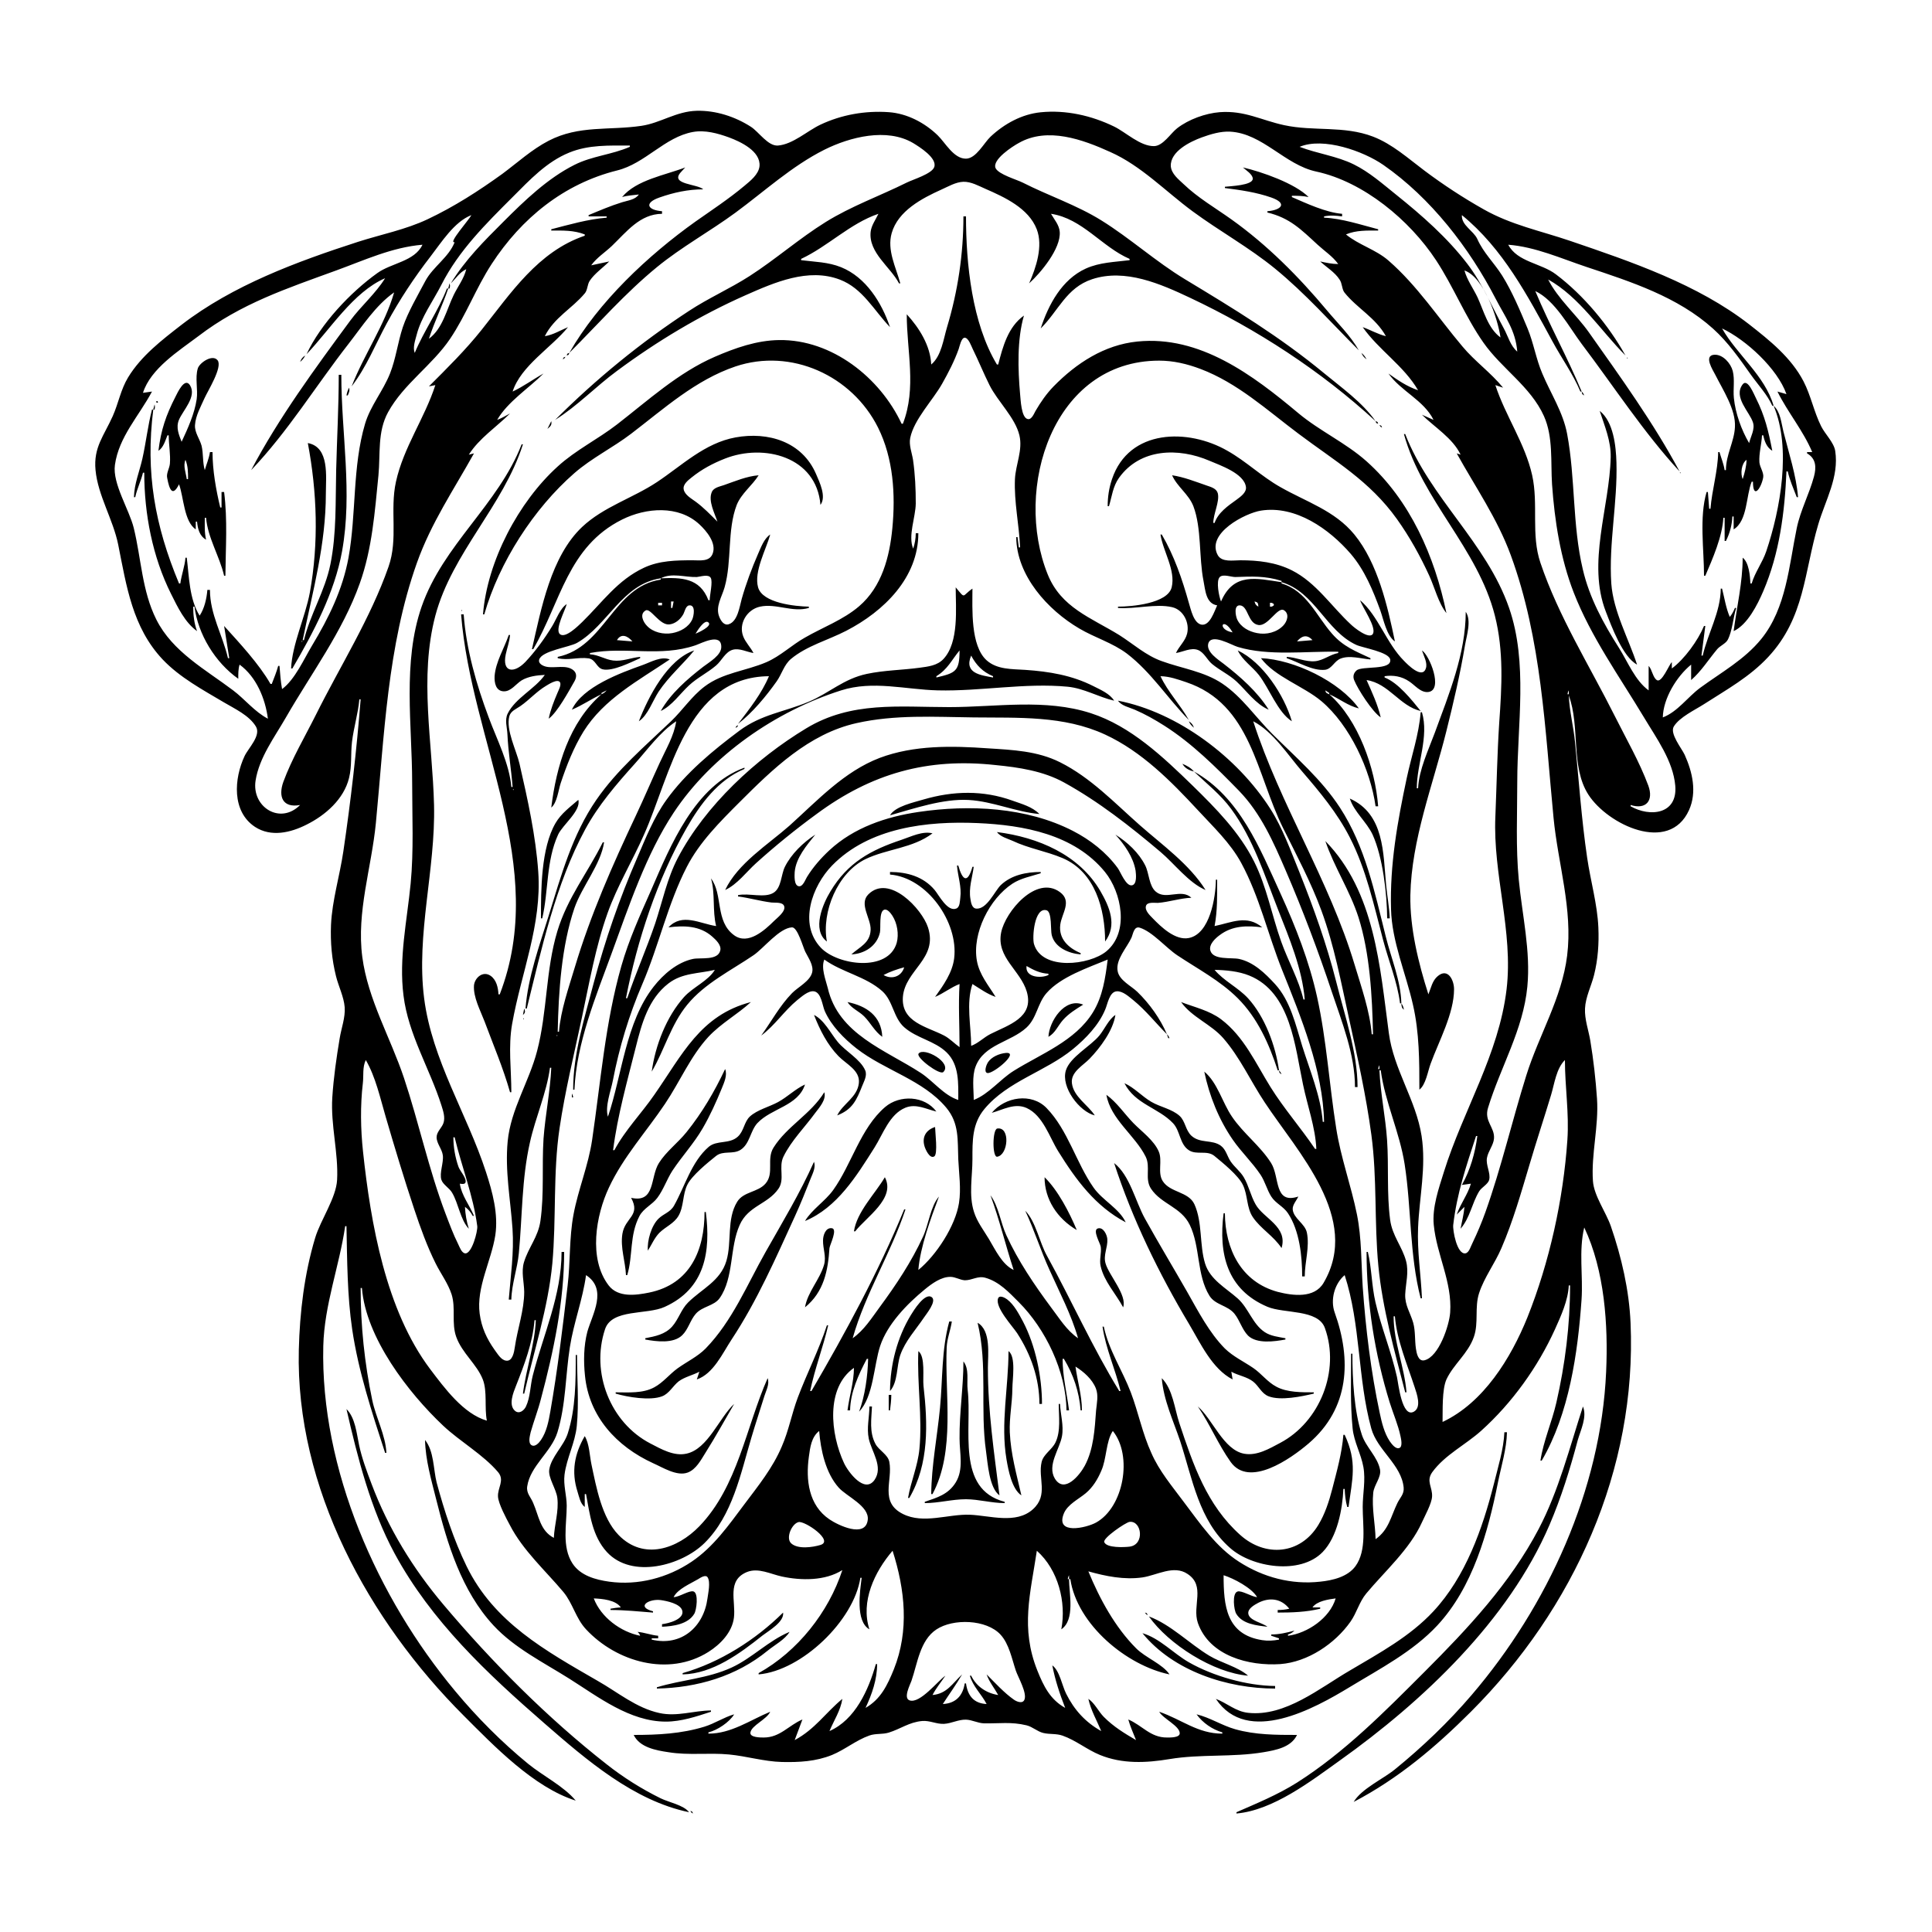 <?xml version="1.0" encoding="UTF-8"?>
<svg xmlns="http://www.w3.org/2000/svg" xmlns:xlink="http://www.w3.org/1999/xlink" width="1500pt" height="1500pt" viewBox="0 0 1500 1500" version="1.1">
<g id="surface1">
<path style=" stroke:none;fill-rule:nonzero;fill:rgb(0%,0%,0%);fill-opacity:1;" d="M 279 543 L 280 543 C 276.902 582.227 272.336 622.062 266.574 661 C 263.777 680 257.875 699 257 718 C 256.445 731.602 257.59 744.781 260.895 758 C 262.848 765.82 267 774 267.609 782 C 268.203 790 265 798.305 263.754 806 C 261.207 821.242 259 836.594 258 852 C 256.617 873.52 262.836 895 261.727 916 C 260.977 930.148 248.91 947.082 244.719 961 C 236.266 989.07 232.73 1018.805 232 1048 C 229.395 1155 286.32 1258.32 360 1332 C 383.551 1355.551 414.348 1387.668 447 1398 C 437.715 1386.766 421.391 1378.723 410 1369.387 C 389.402 1352.504 370.465 1333.465 353.434 1313 C 293 1240.562 248.672 1140.629 251 1045 C 251.801 1013 263.391 983.336 268 952 L 269 952 C 269.539 978.188 269.586 1006.047 273.426 1032 C 278.312 1065.008 288.715 1096.391 299 1128 L 300 1128 C 299.375 1114.312 291.801 1100.5 289 1087 C 283 1058.25 280 1029.324 280 1000 L 281 1000 C 284 1038.535 317 1081.367 344 1106.828 C 357.188 1119.273 375.191 1129.324 386.77 1143.039 C 392 1149.41 386.23 1155.035 386.645 1162 C 386.969 1167.492 393 1178.773 395.82 1184 C 405.891 1203.648 423.621 1219.566 437.473 1236.094 C 444.805 1245 447 1256.43 455 1265 C 478.605 1290.375 519.168 1302 550 1282.562 C 559.246 1276.75 568.395 1267.387 569.816 1256 C 571.434 1243.035 563.98 1227.031 580 1220.484 C 588.887 1217 598.281 1222.109 607 1224 C 622 1227.219 640.613 1227.484 654 1219 C 643.309 1251.797 619.234 1282.168 589 1299 L 589 1300 C 622.586 1297.066 663 1258.094 668 1225 L 669 1225 C 667.691 1235.34 664 1258.723 675 1265 C 668 1243.395 679 1220.34 693 1204 C 702.68 1234.27 706 1266 694 1296 C 689 1308.258 683.891 1319.223 672 1326 C 676.996 1315.32 680.969 1304 681 1292 L 680 1292 C 674.359 1312 664 1335.195 644 1344 C 647.445 1335.727 652.652 1328 654 1319 C 640.938 1329.789 632.734 1342.621 617 1351 L 623 1335 C 612.262 1339.547 605.691 1349 593 1349 C 590.711 1349 581.906 1349.098 582.633 1345.039 C 583.617 1339.508 595.254 1335 598 1329 C 582.207 1335.574 567.73 1346 550 1346 L 550 1345 C 556.949 1343.367 566.289 1337.137 570 1331 C 562 1333.297 554.961 1338.102 547 1340.562 C 529 1346.117 510.633 1347 492 1347 C 496.613 1356.684 509.352 1359 519 1360.41 C 534.684 1363 550.312 1360.672 566 1362.172 C 579.68 1363.477 593.238 1367.648 607 1368 C 620.344 1368.312 633.473 1367.625 646 1362.547 C 656 1358.438 664.641 1351.094 675 1347.441 C 679.938 1345.699 685 1346.711 690 1345.195 C 699.199 1342.359 705.859 1337.062 716 1336.176 C 721.863 1335.66 727.176 1338.727 733 1338.391 C 738.797 1338.059 744 1335 750 1335.133 C 754.82 1335.305 759 1337.828 764 1338 C 775.875 1338.23 785 1336.629 797 1339.531 C 801.73 1340.684 805.27 1344.324 810 1345.469 C 814.992 1346.672 820 1345.801 825 1347.547 C 835.32 1351.184 843.934 1358.434 854 1362.547 C 871.375 1369.645 889.848 1368.777 908 1365.754 C 932.242 1361.715 956.793 1364.484 981 1360.414 C 990.535 1358.812 1002.492 1356.582 1007 1347 C 990.898 1347 974.641 1347 959 1342.57 C 948.641 1339.648 939.375 1333.465 929 1331 C 933.73 1337.574 941.207 1342.75 949 1345 L 949 1346 C 929.82 1346 917.52 1335 900 1329 C 902.805 1334.234 915.945 1340 915.945 1345.711 C 915.945 1349.266 908.23 1349 906 1349 C 893.172 1349.082 886.852 1339.594 876 1335 C 877.504 1340.496 879.941 1345.691 882 1351 C 872.871 1345.664 864.527 1340.582 857 1333 C 852.84 1328.805 849.82 1322.148 845 1319 C 847 1328 851.539 1335.691 855 1344 C 842.676 1337.137 834 1327.52 827.758 1315 C 824.629 1308.832 822.668 1297 817 1293 C 819.238 1304.539 822.758 1315.062 827 1326 C 815.34 1319.5 810.191 1309 805.398 1297 C 792.18 1264 800 1237.289 805 1204 C 821.648 1218.789 828 1244 824 1265 C 834.91 1257.555 830 1237 830 1226 L 831 1226 C 836.297 1261.371 874.777 1293.145 908 1300 C 902.715 1292 889.32 1287 882.172 1279.828 C 865.754 1263.414 853.746 1241.316 845 1220 C 858.539 1223.812 872.863 1226.719 887 1224.699 C 898 1223.109 911.316 1214.746 922 1222 C 936.188 1231.293 925.484 1246.656 930 1260 C 939 1285.73 969.652 1293.617 994 1292 C 1015.324 1290.414 1036.523 1276.145 1048.559 1259 C 1053.387 1252.125 1055.344 1243.676 1060.762 1237.176 C 1074.98 1220.102 1094.605 1202.762 1103.965 1182 C 1106.332 1176.75 1111.508 1167.484 1111.852 1162 C 1112.312 1154.645 1107 1150 1112 1143 C 1121.766 1129.559 1137.852 1121.762 1150 1110.828 C 1173.977 1089.25 1194 1061.359 1207.305 1032 C 1212 1021.578 1217.473 1009.562 1218 998 L 1219 998 C 1219 1028.539 1215.184 1059.211 1208.348 1089 C 1204.914 1104 1198.227 1119 1196 1134 L 1197 1134 C 1218.289 1097.523 1225 1050.508 1227.91 1009 C 1229.18 990.457 1225.605 971.242 1230 953 C 1245.852 986.488 1248.633 1028.652 1247 1065 C 1243 1156.523 1201.609 1247 1142.57 1316 C 1124.625 1337 1104.406 1356.32 1083 1373.738 C 1073.758 1381.258 1056.996 1388.801 1051 1399 C 1085.473 1381 1114.527 1356.473 1142 1329 C 1221.898 1249.102 1270.949 1141 1265.961 1027 C 1264.852 1001.715 1258.941 976 1250.656 952 C 1246.883 941.133 1237.555 928.383 1236.754 917 C 1235.285 896.098 1241.375 874.387 1239.91 853 C 1238.883 838.004 1237.195 823 1234.715 808 C 1233.344 799.793 1230.195 791.418 1230.598 783 C 1231 774.086 1235.48 765.582 1237.625 757 C 1240.672 744.82 1241.508 732.523 1240.961 720 C 1240.168 702 1234.91 684 1232.273 666 C 1227.867 636.113 1225.836 606.012 1222.832 576 C 1221.629 564 1218.516 552.047 1218 540 C 1227 564.152 1219.227 595.227 1233.246 617 C 1248.172 640.176 1295.848 663.18 1311.332 629 C 1317.66 615.031 1314 599.352 1307.973 586 C 1305.645 581 1296.199 569.516 1299.543 564.039 C 1303.969 556.785 1315.98 551.211 1323 546.691 C 1340.668 535.316 1358.391 525.613 1372.91 510 C 1401.273 479.5 1400.633 444.367 1411.723 407 C 1417.297 388.211 1427.961 370.281 1424.855 350.09 C 1423.852 343.57 1416.949 337 1413.969 331 C 1408.32 319.77 1406 307.145 1400.215 296 C 1390.578 277.559 1374 264.309 1358 251.793 C 1317.961 220.68 1266.547 203.199 1219 187.004 C 1196 179.172 1173.445 174.691 1152 162.574 C 1136 153.555 1120.676 143.531 1106 132.523 C 1093.289 123 1081 111.828 1066 106.066 C 1043.324 97.387 1020 102.16 997 97.18 C 979 93.289 966.438 85.664 947 87.09 C 935.789 88 922.898 92.672 914 99.527 C 908.855 103.492 903 113.34 896 113.445 C 885.258 113.609 874.18 102.73 865 98.258 C 847.453 89.707 827.527 85.219 808 87.172 C 793.27 88.645 779.695 96.141 769 106.172 C 763.902 111.004 757.852 123.098 750 123.188 C 740.473 123.297 733.965 110.805 727.996 105.039 C 717.852 95.238 704.238 88.086 690 87.09 C 671.844 85.816 653.492 89 637 96.781 C 626.691 101.648 615.652 112.047 604 113 C 596.254 113.562 589.211 102.438 583 98.438 C 570.719 90.531 555.676 85.66 541 86.016 C 525 86.398 512.918 95.496 498 97.699 C 472.867 101.41 449.578 97.059 426 109.258 C 412.902 116.035 401.848 126.203 390 135 C 371.617 148.258 352.602 160.496 332 170.219 C 314.883 178.301 295.93 182 278 187.746 C 230.359 203.172 180.852 221.441 141 252.117 C 125.688 264 109.66 276.25 99.465 293 C 93.754 302.383 91.965 313.102 87.562 323 C 80.77 338.258 72.449 347.227 74.172 365 C 76 384.676 87.871 403.359 91.801 423 C 98.23 455.152 102.812 487.078 126.285 512 C 139.559 526 157.551 535.645 174 545.398 C 182.332 550.336 193.391 555.379 198.645 564 C 202.988 571 192.797 580.82 189.891 587 C 181.715 604.391 179.789 630 198 642 C 210.441 650.105 225.633 646.52 238 640.242 C 252.598 633 267 620.465 271 604 C 273.328 594.699 272.18 585.355 273.285 576 C 274.598 565 278 554.074 279 543 M 442 274 C 464.445 251.559 485.371 227.602 510 207.426 C 529.207 191.688 551 179.797 571 165.117 C 593.633 148.461 614.684 129 640 116.27 C 659.816 106.363 688.57 99 709 111.094 C 713.758 114 727.832 122.707 725.34 129.727 C 723.477 135 708.797 139.355 704 141.754 C 683 152.18 660.863 160.059 641 172.426 C 620.492 185.191 602.289 201.242 582 214.309 C 566.785 224.105 550 231.461 535 241.344 C 497.598 265.758 462.566 294.434 431 326 C 448.195 315.289 462.664 300 479 288 C 510 265 543.66 244.766 579 229.141 C 601.293 219.281 627.52 207.77 652 217.066 C 669.801 223.824 678.516 241 691 254 C 684.566 235 672.344 215.273 653 207.453 C 643 203.414 632.512 203.328 622 202 L 622 201 C 642.941 191.211 659.895 173.527 682 166 C 679.871 170.555 676.512 175 675.969 180 C 674.238 196.238 691.391 207.242 698 220 L 699 220 C 695.59 207.504 688.535 194.227 692.301 181 C 697.219 163.727 715.773 154 731 147.141 C 736.305 144.793 742 141.332 748 141.133 C 754 141 759.66 144.254 765 146.574 C 780 153.117 798.613 161.664 804.93 178 C 809.984 191.062 804.422 207.766 799 220 C 807.883 212 823.781 193 822.773 180 C 822.355 174.637 818.551 170.484 816 166 C 840.309 169.59 855.438 191.695 877 201 L 877 202 C 865.371 203.469 853.949 203.613 843 208.516 C 824.414 217 814 236.574 808 255 C 821.777 241.422 827.848 223.359 848 216.75 C 873.656 208.336 901 220.371 924 231.219 C 975.938 255.734 1025.703 288.043 1068 327 C 1057.648 312.305 1041.73 301.094 1028 289.75 C 993.656 261.375 957.922 239.707 920 216.797 C 897.293 203.078 877.539 185.055 855 171.062 C 835.777 159.133 814.168 152 794 141.754 C 789.215 139.359 775.48 135.48 773 130.605 C 769.977 124 786.41 113.461 791 111 C 813.277 98.324 840.652 108.32 862 118 C 886 128.641 904.988 148.648 926 164.117 C 946.934 179.523 969.844 192.117 990 208.613 C 1013.48 227.832 1033.594 250.594 1055 272 C 1048.508 260.605 1038.629 251.016 1030.246 241 C 1008.297 214.762 983.918 190.195 956 170.289 C 943.57 161.43 930 153.559 919 143 C 915 139.215 909.469 135 909 129 C 908.531 117.539 924 110 933 106.695 C 939.773 104.227 947.703 101.824 955 102.211 C 980.352 103.551 997.488 128 1022 133.211 C 1058.668 141.129 1094.398 170.832 1114.922 202 C 1128.469 222.574 1137.586 245.812 1151.723 266 C 1165.855 286.18 1188.375 300.121 1198.688 323 C 1205.996 339.211 1203.875 358.684 1205 376 C 1207 404.293 1211.504 433.473 1221.812 460 C 1235.246 494.574 1257.414 525.355 1276.398 557 C 1286 573.043 1299 590.762 1300.672 610 C 1302.59 632.348 1281 634.562 1266 626 L 1266 625 C 1277.957 628.781 1284 621.684 1279.77 610 C 1272.852 591.375 1262.625 573.746 1253.754 556 C 1234.203 517 1210 478.539 1196 437 C 1188.508 415 1194.578 391.691 1189.574 369 C 1184 344.09 1168.852 323.094 1161 299 L 1167 301 C 1157.469 289.297 1145 280.496 1135.438 269 C 1116.488 246.551 1100.34 221.719 1078 202.289 C 1068 193.602 1054.914 190.215 1045 182 C 1052.949 178.641 1061.527 179 1070 179 L 1070 178 C 1056.582 174.527 1041.879 169.598 1028 169 L 1028 168 C 1032.891 167 1037 167.379 1042 168 L 1042 166 C 1029.5 165 1014.504 158 1003 153 L 1003 152 C 1007.438 152 1011.66 152 1016 153 C 1005.359 142.336 979.633 133.387 965 130 C 967.227 132.059 972.598 135.336 972.652 138.734 C 972.742 144 954.664 144.535 951 145 L 951 146 C 963.172 147.539 975.371 149.277 987 153.344 C 999.754 157.805 995 163.09 984 164 L 984 165 C 1001.332 169.176 1010 178 1023 190 C 1028.434 195 1034.672 199 1039 205 C 1034.215 205 1029.684 204 1025 203 C 1029.965 207.57 1036.352 211.336 1040 217.004 C 1042.188 220.051 1041.75 224.516 1043.887 227.188 C 1053.578 239.316 1067.941 246.543 1076 261 C 1069.68 259.496 1064 256.09 1058 254 C 1070.461 271.762 1090 284.035 1101 303 C 1092.43 300.082 1085.305 295.23 1078 290 C 1087.707 303.781 1105.332 310.605 1113 326 L 1104 322 C 1113.746 331.668 1128 340.242 1134 353 L 1131 352 C 1145.5 378.145 1162.57 402.707 1172.945 431 C 1196.93 496.395 1199.535 566.484 1206.172 635 C 1209.625 670.676 1221.203 706 1216.715 742 C 1212.621 775 1194.742 803.758 1185 835 C 1174 870.168 1165.672 906.297 1153.309 941 C 1150.402 949.16 1147 957.215 1143.258 965 C 1142 967.258 1140.711 972.59 1137.766 973.078 C 1131.211 974.168 1127.781 955.273 1128.285 951 C 1131.203 926.266 1138.348 905.484 1146 882 L 1147 882 C 1145.328 895 1141.473 908.621 1135 920 L 1142 919 C 1139.496 927.629 1133.883 934.543 1131 943 L 1137 937 C 1136.543 942.734 1135 948.359 1134 954 C 1141.391 945.309 1142.68 934.516 1148.363 925.016 C 1150.312 921.758 1155.266 919.539 1156.188 916 C 1157.484 910.762 1153.469 904.641 1154.465 899 C 1155.391 893.77 1159.512 889.152 1159.934 884 C 1160.656 875.125 1152 870.527 1155.348 860 C 1165 828.359 1182.621 799.586 1185.828 766 C 1188.48 738.246 1181.797 710.477 1179.172 683 C 1176.77 658 1178 632.25 1178 607 C 1178 562.727 1186.449 514.605 1171.656 472 C 1153.996 421.141 1110.324 386.82 1091 337 L 1090 337 C 1104.262 388.746 1147.363 425.637 1160.625 478 C 1167.586 505.48 1166 533.07 1164 561 C 1162.426 585.266 1162 609.707 1161 634 C 1159 678.746 1175 723.266 1169.715 768 C 1163.711 818.703 1135.957 862 1121 910 C 1117 922.812 1111.855 937.383 1113.172 951 C 1115.402 974.145 1127.566 995.352 1125.91 1019 C 1125.211 1029 1117.199 1053.336 1105.98 1056.109 C 1101 1057.316 1099.793 1050.402 1099.301 1047 C 1098.344 1040.391 1099 1033.516 1097.211 1027 C 1094.988 1019.215 1090.711 1013.492 1091 1005 C 1091.383 996.25 1094 987.688 1091.645 979 C 1088.555 967.641 1080.926 959.453 1079.289 947 C 1076.578 926.371 1078.324 905.672 1076.91 885 C 1075.68 867 1071.773 849 1071 831 L 1072 831 C 1075.336 855.758 1086.723 879.152 1090.574 904 C 1095.918 938.441 1094.227 974.094 1103 1008 L 1104 1008 C 1103.207 989.535 1100.223 971.633 1101 953 C 1102 929.219 1107.41 906 1103.727 882 C 1099.41 854.062 1082 830.348 1078.281 802 C 1071.371 750.707 1067.5 692.316 1029 653 C 1035.914 673.301 1048 691.438 1054.656 712 C 1063.594 740 1065.398 773.762 1066 803 L 1065 803 C 1063.562 785 1056.906 766.281 1051.719 749 C 1031.996 683.258 994 625 973 560 C 988.398 568 999.871 586.105 1011 599 C 1024.793 615 1038.195 631.125 1047.891 650 C 1060.785 675.102 1066.73 703 1073.883 730 C 1078.211 746.379 1084.816 762.094 1087 779 L 1088 779 C 1087.641 761.578 1080 743.785 1075.871 727 C 1067.258 692.535 1060 657.262 1040.305 627 C 1026 605.105 1006.309 588.25 988 570 C 975 557.105 964.316 541.047 949 530.75 C 934.926 521.285 917.664 519.016 902 513.305 C 889.77 509 879.938 500 869 493.062 C 847 479.512 823.871 471.797 813.453 446 C 786.598 379.504 817.316 280 900 280 C 911 280.004 921.648 282.516 932 286.426 C 960.828 297.309 983.727 318.422 1008 336.625 C 1036.398 358 1063.344 373.293 1084.574 403 C 1094.402 416.754 1102.641 431.648 1109.691 447 C 1113.734 455.801 1116.953 468.648 1123 476 C 1113.949 432.145 1094.914 388.445 1061 358.176 C 1044.914 343.816 1024.637 334.672 1008 320.754 C 972.66 291.191 931.641 260.227 883 265.168 C 857.312 267.777 835.637 282 818 300 C 812.453 305.699 808 312.164 804 319 C 802.859 321 800.988 326 798 325.367 C 792.832 324.469 792.445 310 792 306 C 790.312 287.07 789.562 263.398 795 245 C 782.656 253.77 778.59 269.133 775 283 L 774 283 C 754.645 250.816 750 204.797 750 168 L 748 168 C 748 197.27 743.699 226 735.281 254 C 732.441 263.465 730.914 276.395 723 283 C 722.363 268.359 713.652 254.512 704 244 C 704 272.793 711.781 301.008 701 329 L 700 329 C 683.273 293.172 645.891 263.504 605 264.02 C 587.516 264.238 570.824 270.145 555 277 C 526.66 289.281 503 311 479 329.574 C 464 341.152 447 349.402 433 362.172 C 402.562 389.707 378.285 435.727 375 477 L 376 477 C 387.441 436.684 414.48 394.711 446 367.289 C 459.539 355.508 475.789 347.609 490 336.766 C 515.488 317.309 540 295 571 284.516 C 614.199 270 661.488 291.516 681.73 332 C 693.652 356 695.312 384 692.828 410 C 690.707 432.309 684.691 455.535 667 470.699 C 654.703 481.242 638.918 487 625 495 C 614.652 500.793 606 509.375 595 514.129 C 579 521 561.18 522.254 547 533.039 C 537 540.613 530 551.344 521 560 C 500.621 579.445 479.188 597.59 463 621 C 444.25 648.195 435.664 679.816 425.977 711 C 418.777 734.164 409.922 758.668 408 783 L 409 783 C 420.355 737 431.512 686.055 454.309 644 C 464.508 625.191 478.602 608.812 492.832 593 C 502.926 581.785 512.316 568.391 525 560 C 523.324 571.34 517 581.727 512.309 592 C 506 605.633 500.184 619.434 493.781 633 C 475.594 671.527 458.543 710.125 446.281 751 C 441.488 767 435.328 784.316 434 801 L 433 801 C 433.641 770 435.938 734.582 446 705 C 451.855 688.148 466.414 671.258 469 654 L 468 654 C 456.203 677.711 440.559 697 432.719 723 C 423.562 753.41 425 785.496 417 816 C 410.867 839.684 396.562 861.281 394.172 886 C 391.949 909 396.348 931.176 397.91 954 C 399.18 972.508 396.449 990.645 395 1009 L 397 1009 C 397.25 997 401.68 985.07 402.828 973 C 405.57 944.23 405 915.426 411.426 887 C 415.711 867.598 424.348 848.688 427 829 L 428 829 C 427.215 847.289 423.344 865.684 422 884 C 420.641 905.172 422.594 927 419.57 948 C 417.785 960.438 410.23 968.613 406.801 980 C 404.555 987.453 406.906 995.453 406.996 1003 C 407 1017.246 401.746 1031.812 399.699 1046 C 399.191 1049.531 397.988 1057.078 392.996 1056.418 C 389 1056 386.273 1051 384 1048 C 377.84 1039.32 373.859 1030.645 372.426 1020 C 369.668 999.508 381.461 979 384.562 959 C 387 942.547 382.387 925.516 377.328 910 C 362.539 864.633 335.414 823.031 329.285 775 C 322.961 725.441 338.211 675 336.984 625 C 335.793 576.352 325.34 526.059 338 478 C 351 429.234 390.598 393.066 406 345 L 405 345 C 386.883 391.711 344 423.008 327.344 471 C 312.387 514.082 320 563.102 320 608 C 320 634 321.285 660.215 318.828 686 C 316 715 309.562 743.82 313.285 773 C 317 803.066 333.562 829.508 342.656 858 C 344 862.348 345.859 867.473 344.273 872 C 342.945 875.777 338.941 878.781 338.977 883 C 339 887.805 343.203 892.102 343.816 897 C 344.539 902.793 341 910.758 342.707 916 C 343.863 919.715 349 922.445 351 926.004 C 356 934.391 357.398 947.051 364 954 C 362.297 948.613 361.242 942.648 361 937 C 363.766 939.047 365.41 941 367 944 L 368 944 C 364.492 935.578 358.375 928.184 357 919 C 358.48 919.164 361.441 919.828 361.547 917.414 C 361.699 914 357.328 909.359 356 906 C 353.441 898.785 352 890.664 352 883 L 353 883 C 358.48 906.125 367.457 928.156 370.547 952 C 371 955.832 366.254 974 360.988 973.078 C 358.273 972.605 356.805 968.098 355.754 966 C 351.859 958.234 348.883 950.113 345.809 942 C 332.816 907.723 325.246 871.734 313.668 837 C 303.273 805.824 285.621 776 281.289 743 C 276.676 708 288.469 673.699 291.828 639 C 298.367 571.496 300.695 501.617 323.691 437 C 334.715 406.027 352.176 380.422 368 352 L 364 353 C 371.875 340.41 385.559 331.441 396 321 C 392.68 322.766 389.535 324.703 386 326 C 394 312.043 410.625 301.375 422 290 C 413.918 294.48 406.383 300.082 398 304 C 404.41 284 428 270 441 254 C 435 256.488 429.449 260 423 261 C 430.184 246.582 444.324 239.434 454 227.789 C 456.219 225.289 455.91 221 457.855 218.004 C 461.695 212.266 468 208 473 203 L 459 206 C 463.305 200 469.668 196.055 475 191 C 486.445 180.02 496.797 166.145 514 166 L 514 164 C 502.492 163.059 500 157.496 512 153.344 C 523 149.465 534.262 147 546 147 C 541.492 142.758 520.605 143.312 528.176 134.191 C 529.379 132.742 530.773 131.438 532 130 C 516.512 136 494 139.645 483 153 C 487 151.766 491.676 151.547 496 151 C 493.188 155.109 487.539 155.613 483 157.027 C 474 159.816 465.645 163.402 457 167 L 457 168 L 471 168 L 471 169 C 456.625 170.137 441.934 174.395 428 178 L 428 179 C 437.191 179 445.312 178.656 454 182 L 454 183 C 417.719 195.355 396.758 227.406 373.996 256 C 361.438 271.773 347.234 285.766 333 300 L 338 299 C 329.566 325 313.328 347.223 307.426 374 C 302.527 396.215 309.293 418.203 301.656 440 C 287.691 480 264 517.316 245.246 555 C 236.66 572.172 226.629 589 220 607 C 215.855 618.555 219.477 627.5 233 625 C 217.414 640.707 195.219 626.469 198.438 606 C 201.242 588.188 213.203 572.305 222 557 C 241.637 522.832 265.98 490.418 279.309 453 C 288.969 426 291 397.383 293.828 369 C 295.41 352.395 292.926 335.273 301.312 320 C 313.355 298.07 335.57 283.641 349.48 263 C 361.879 244.605 369.602 223.57 381.695 205 C 404.898 169.367 437.809 142.676 479 132.371 C 501 127 515.953 106.438 538 102.465 C 547.359 100.777 557.25 103.508 566 106.695 C 574.914 110 590.703 117.363 589.684 129 C 589 135.441 582.547 140.434 578 144.246 C 565.926 154.367 552.805 163 540 172 C 503.207 198.234 464.578 234.363 442 274 M 489 113 L 489 114 C 475 120.133 459.707 121.07 446 128 C 425.211 138.434 407.285 155.715 391 172 C 375.82 187.18 361.262 201.602 350 220 C 354 216.195 356.723 211.469 362 209 C 360.242 216.332 355.527 222.293 352.258 229 C 346.664 240.48 343.773 255.051 333 263 C 337.324 249.73 343.535 237.191 348 224 L 347 224 C 340.227 241.457 329.172 256.773 322 274 C 320.328 269.719 322.355 264.34 323.477 260 C 327 246.191 336.336 233.629 342.758 221 C 356.262 194.438 377.176 173.824 398 153 C 411.184 139.816 424.352 125.602 442 118.453 C 457 112.312 472.965 113 489 113 M 1178 273 C 1172.582 268.355 1170.906 261.109 1167.562 255 C 1158.395 238.254 1151 220.266 1139.348 205 C 1123.781 184.613 1103.949 167.184 1084 151.199 C 1073.461 142.754 1063.203 133.613 1051 127.605 C 1037.805 121.105 1022.703 119.285 1009 114 C 1027.551 106.215 1058.715 117.418 1074 128.039 C 1110.883 153.664 1140.789 192.445 1161.258 232 C 1168.605 246.195 1176.691 256.43 1178 273 M 366 167 C 364.176 170.652 347.449 189.387 353 188 C 348.449 199.77 336.277 207 330.324 218 C 324.508 229 316.617 242.484 312.75 254 C 308.773 266 307.41 278.355 302.797 290 C 297.422 303.566 287.617 315 283.438 329 C 273.5 362.574 276.75 398.77 270.574 433 C 266 457.754 255.301 479.613 242.398 501 C 235.988 511.625 229 527.605 219 535 C 217.906 529.105 217.473 523 217 517 L 216 517 C 214.695 521.781 212.785 526.379 211 531 L 210 531 C 201.188 515.531 185.844 499.102 174 486 L 178 511 L 177 511 C 172.84 493.008 163 477 163 458 L 161 458 C 160.453 464.703 158.754 472.348 155 478 C 146.934 465.184 146.82 447.539 145 433 L 144 433 C 143.445 439.812 140.91 446.242 140 453 L 139 453 C 120.219 408 112.832 366.766 119 318 L 118 318 C 114.766 330.496 113.398 343.406 110.574 356 C 108.336 366 104.215 375.66 104 386 L 105 386 C 106.371 379.434 109.461 373.496 111 367 L 112 367 C 112 399 118.43 432.352 132.754 461 C 137.859 471.211 143.492 483.246 153 490 C 150.73 484 150 477.449 150 471 L 151 471 C 153.715 492.367 167 514.289 185 527 C 185 523.199 184.918 519.656 186 516 C 199 525.43 206 542.469 208 558 C 197.816 552.727 190 542.766 181 536 C 159.473 519.75 133.922 506.043 121.371 481 C 110.211 458.738 109.668 433.754 103.871 410 C 100.387 395.73 87.195 375.477 89.219 361 C 92.277 339.086 107.902 323 118 304 L 111 305 C 117 286.074 138.988 272.336 154 261 C 186.988 235.727 222.633 224 261 210 C 283 202 304.301 192 328 190 C 321.918 203.004 303.773 204.191 293 212 C 272 227 249 251.438 238 275 C 256.188 256 274.23 226.688 299 216 C 291.574 228 280.27 237.625 271.883 249 C 244.781 285.77 216.312 324.539 195 365 C 223.32 335.41 245.41 299.25 270.574 267 C 281.293 253.266 291.586 237.152 306 227 C 298.746 252.379 282.555 275.375 273 300 C 284.52 285.012 291.383 267.504 300.309 251 C 310.207 232.703 321.629 215.441 334.352 199 C 342.777 188.105 352.68 172.16 366 167 M 1135 167 C 1166.883 193 1186 229.523 1205.309 265 C 1212.316 278 1221.312 290.414 1227 304 L 1228 304 C 1217 277.496 1202.977 252.363 1192 226 C 1207.191 233.086 1218.281 254 1228 267 C 1253 300 1275.98 335.574 1304 366 C 1284 328.559 1258 292.605 1233.574 258 C 1223.926 244.359 1209.387 231.828 1202 217 C 1226.254 230.52 1242.719 256.664 1262 276 C 1249 252.652 1229.309 229.023 1208 213 C 1196.66 204.32 1178 203.457 1171 190 C 1192.188 191.672 1212 200.68 1232 207.332 C 1266.445 218.816 1302.469 230.391 1330 255.172 C 1341.605 265.617 1350.461 278.332 1359.426 291 C 1364.844 298.656 1372.199 306.469 1376 315 L 1377 315 C 1370.281 291.676 1348.684 275.508 1337 255 C 1355.645 263.82 1380 286.203 1387 306 L 1380 304 C 1387.98 320.109 1400 334.344 1407 351 L 1403 351 L 1403 352 C 1410 356 1410.301 362.801 1408.359 370 C 1404.695 383.602 1397.879 396.133 1395 410 C 1388.996 439 1386.906 472.055 1367.531 496 C 1354.496 512.113 1336.402 522 1320 534.016 C 1310.289 541.18 1302.469 552.652 1291 557 C 1291.305 542.27 1301.742 525.164 1313 516 L 1313 528 C 1320.859 521.18 1326.543 512 1333.211 504.043 C 1335.457 501.371 1339.879 499.676 1341.438 496.699 C 1345 489.82 1345.59 479.543 1348 472 L 1347 472 C 1345.906 474.605 1344.801 476.828 1343 479 C 1339.996 472.016 1338.898 464.336 1337 457 L 1336 457 C 1335.848 475.402 1326 491.457 1322 509 L 1321 509 L 1324 486 L 1323 486 C 1318.277 497.281 1307.852 511.746 1298 519 L 1298 514 C 1295.719 516.332 1290.25 530.277 1286.469 528.078 C 1283.273 526.223 1282.711 519.801 1280 517 L 1280 536 C 1269.488 528.434 1263.766 513.75 1256.945 503 C 1244.863 484 1234 464.125 1228.883 442 C 1220.691 407.473 1223.227 371.75 1216.738 337 C 1213.566 320.004 1204 305.652 1197.426 290 C 1192.555 278.617 1190.711 266.391 1185.988 255 C 1180.391 241.504 1174 226.324 1166.305 214 C 1159.684 203.578 1151.852 196.461 1146.984 185.574 C 1144 179.055 1134.523 175 1135 167 M 1165 262 C 1155.312 255 1152 241.453 1147.219 231 C 1143.926 224.02 1139 217.426 1137 210 C 1152.188 215.207 1162.84 247.363 1165 262 M 349 220 L 348 224 L 349 224 C 349.465 222.07 349.574 221.809 349 220 M 792 425 L 791 425 L 790 417 L 789 417 C 789.246 447 813.598 473.715 838 488 C 850 495.102 863.664 499 875 507.504 C 893.887 522 906.539 542.191 923 559 C 916.422 547.188 906.746 537.293 901 525 C 908 525.145 914.395 527.445 921 529.668 C 971.523 546.676 975.324 601 996.246 643 C 1006.645 664 1017.887 685.02 1025.945 707 C 1035.906 734.16 1041.238 762.828 1047.426 791 C 1053.973 820.809 1060.641 850.73 1064.719 881 C 1069.293 915 1066.879 949.023 1070.172 983 C 1073.352 1016 1082.754 1049.121 1091 1081 L 1092 1081 C 1090.43 1061.145 1082 1042.027 1082 1022 L 1083 1022 C 1084.516 1040.578 1092.598 1059.406 1098.328 1077 C 1099.938 1082 1103.91 1092.473 1097.773 1096 C 1088.434 1101.25 1085.684 1074 1084.574 1069 C 1080.176 1049.375 1072.398 1030.621 1067.887 1011 C 1064.934 998.156 1065 984.785 1062 972 L 1061 972 C 1061 1011.332 1067.336 1051.383 1079 1089 C 1081.707 1097.633 1085.453 1106.145 1087.332 1115 C 1087.754 1117 1089.23 1123.285 1086.398 1124.246 C 1083.418 1125.262 1080.453 1121 1079 1119 C 1074.711 1112.508 1072.82 1104.559 1071.211 1097 C 1064.379 1065 1060.328 1031.695 1058 999 C 1056.809 980.312 1057.246 961.48 1053.551 943 C 1049 920.445 1040.957 898.777 1037.426 876 C 1032 842.008 1030 807.668 1022.574 774 C 1016.484 746.422 1006 719.613 994.309 694 C 978.199 658.82 962.699 619 927 599 C 936.98 608.555 947.559 616.766 955.844 628 C 972.996 651.258 981.754 679.402 992.203 706 C 1000.898 728.133 1011 752.047 1013 776 L 1012 776 C 1008.336 760.539 1000 746 994.691 731 C 987.395 710.52 983.496 688.527 973.73 669 C 962.293 646.129 944 627.613 926 610 C 903 587.66 878 563.824 847 553.746 C 811.367 542.199 773.559 549 737 549 C 698 549 661 544.289 626 565.449 C 586.93 589.02 547.656 625.34 526.32 666 C 517.926 682 514.32 700 508.668 717 C 502 736.609 493.613 755.453 487 775 L 486 775 C 494.727 730 510.199 683 533 643 C 543.641 624.375 557.527 605.484 578 597 L 578 596 C 539.324 610.16 520.672 656.297 505.574 691 C 497 710.395 488.25 729.594 482.426 750 C 469.934 793.781 466.344 840.094 459.727 885 C 456.789 905 448.93 923.348 445.262 943 C 441.859 961.223 442.891 979.68 440.715 998 C 436.824 1030.746 432.945 1063.508 427.25 1096 C 425.938 1103.5 424.402 1111.566 420 1118 C 418.641 1120.027 415.469 1123.797 412.602 1122 C 409.77 1120.051 411.492 1114.535 412 1112 C 414.449 1103.242 417.801 1094.762 420 1086 C 429.844 1049.164 438 1010.199 438 972 L 436 972 C 436 1005.754 421.852 1036 413.629 1068 C 411.66 1075.688 411.785 1084.766 408.348 1092 C 406.828 1095.176 403 1098.242 399.703 1095.254 C 394.617 1090.645 398.578 1081.117 400.602 1076 C 407 1059.762 413.613 1042.566 415 1025 L 416 1025 C 415.18 1044.109 408.402 1063.012 406 1082 L 407 1082 C 414.652 1048.547 425.551 1015.289 428.828 981 C 432 946.109 429.281 910.762 434.426 876 C 438.711 847.055 445.711 818.594 451.789 790 C 457.559 763 462.359 735.219 471.691 709 C 479.25 687.766 491 668.516 500 648 C 520.656 602 532.809 525.531 597 525 C 591.449 538.328 581.773 550.617 573 562 C 584.195 553.438 594.855 540.461 603 529 C 607 523.355 608.645 516.277 614 511.68 C 626.281 501.398 643 497 657 489.742 C 686.383 474.574 713 448.43 713 414 L 711 414 C 710.965 418.27 710.289 422 709 426 C 704.82 416.039 710.871 401.539 710.996 391 C 711 379.477 710.508 368.406 708.867 357 C 708 351.48 705.551 345.586 706.695 340 C 709.637 325.621 724.176 310.832 731.426 298 C 736.32 289.336 740.953 280.387 744.309 271 C 744.996 269.07 746.297 262.207 749 262.207 C 751.949 262.207 754.227 269 755.242 271 C 759.793 280.227 763.648 289.801 768.246 299 C 774.637 311.777 788.184 324.188 791.469 338 C 794.195 349.469 788.539 360.676 788 372 C 787.254 389.812 791.238 407.285 792 425 M 1055 272 L 1056 273 L 1055 272 M 440 276 C 441.637 275.453 441.453 275.637 442 274 C 440.363 274.547 440.547 274.363 440 276 M 1057 274 C 1058 276.355 1058.957 277.375 1061 279 C 1059.836 276.781 1058.914 275.605 1057 274 M 1340 365 L 1339 365 C 1338.277 360.18 1336.352 355.676 1335 351 L 1334 351 C 1333.691 366 1329.203 380.25 1328 395 L 1327 395 L 1326 382 L 1325 382 C 1319.203 401.605 1323 426.668 1323 447 L 1324 447 C 1329.613 434 1337.348 416.246 1338 402 L 1339 402 L 1339 420 L 1340 420 C 1343 414.105 1344.715 407.652 1345 401 L 1346 401 L 1346 411 C 1356.836 404.387 1355.551 385 1360 374 L 1361 374 C 1361 388 1367.277 379.32 1368.922 370.828 C 1369.656 367.047 1366.406 363 1366 359 C 1365.535 352.02 1367.699 345 1368 338 L 1369 338 C 1370 342.75 1371.695 347.367 1376 350 C 1373 334.652 1370.312 323.031 1363.246 309 C 1362 306.758 1356.91 293.332 1353 298.426 C 1345.461 308.34 1358.559 320 1361 328 C 1362.719 333.246 1359.191 339 1358 344 C 1352 333.785 1347.352 320.816 1346.172 309 C 1345.48 302.105 1347 294.762 1345.289 288 C 1343.75 282.129 1337.73 275.07 1331 275.418 C 1322.363 276 1329.945 287.387 1331.754 291 C 1337.586 302.664 1347.812 318.02 1347 331.574 C 1346.52 342.77 1340 353 1340 365 M 233 281 C 234.914 279.395 235.836 278.219 237 276 C 234.727 277.402 234 278.516 233 281 M 437 279 C 438.312 278.23 438.23 278.312 439 277 C 437.363 277.547 437.547 277.363 437 279 M 1263.332 277.668 C 1263.277 277.723 1263.223 278.777 1263.668 278.332 C 1263.723 278.277 1263.777 277.223 1263.332 277.668 M 141 343 C 138.867 337.461 136.445 332 138.922 326 C 142 318.586 152.941 308 147.543 299.168 C 143.402 292.488 137.77 305.02 136.246 308 C 128.82 322.504 125 333.773 123 350 C 126.902 347.422 128.266 342.223 130 338 L 131 338 C 131 345.305 132.5 352.746 131.906 360 C 131.613 363.59 129 367.434 129.793 371 C 131.488 380.324 134 386 139 376 C 142.613 385.695 142.805 405 152 411 L 152 405 L 153 405 C 153.48 410.523 154.906 416.184 160 419 C 158.668 413.406 159 407.719 159 402 L 160 402 C 161.266 417.492 170.535 432 174 447 L 175 447 C 175.18 425.117 176.766 404 174 382 L 172 382 L 172 394 L 171 394 C 167.703 380.312 165 365.09 165 351 L 163 351 C 162.281 356 160.289 360.281 159 365 C 157.191 359 158 352.27 156.484 346 C 155 340.613 151 335.746 151.395 330 C 151.844 322.723 155.973 315.531 158.859 309 C 161.184 303.75 172.984 285 168.957 279.746 C 165 274.688 154.891 281.676 153.574 286.039 C 151.312 293.531 153.801 302.285 152.699 310 C 151 321.27 145.789 332.762 141 343 M 1077 289 L 1078 290 L 1077 289 M 263 291 C 263 315.777 261.617 340.32 261 365 C 260.422 389.227 261.355 414.113 256.551 438 C 252.367 458.797 240.781 477 236 497 L 235 497 C 242.953 458.477 253 422.742 253 383 C 253 370.164 255.992 347.078 239 344 C 246.223 382.332 247.512 421.531 240.574 460 C 237 479.195 226.875 500 226 519 L 227 519 C 243.32 491.039 259.77 460.137 265.574 428 C 273.812 382.41 265 336.707 265 291 L 263 291 M 271 301 C 269.957 303.094 269.398 304.699 269 307 L 270 307 C 271 304.664 271.695 303.461 271 301 M 1228 304 C 1228.406 306.094 1228.219 306.02 1230 307 C 1229.316 305.422 1229.195 305.223 1228 304 M 121.5 311.5 C 120.871 312.129 121.871 313.129 122.5 312.5 C 123 312 122 311 121.5 311.5 M 120 314 L 119 318 L 120 318 C 120.309 316.242 120.406 315.66 120 314 M 1377 315 C 1391 347.773 1382.266 395.523 1371.332 428 C 1368.398 436.715 1362.566 444.281 1360 453 L 1359 453 C 1358.746 447.152 1357.91 436.723 1353 433 C 1353 452.254 1348.457 471 1346 490 C 1356.742 485 1364.492 469.512 1369 459 C 1381.625 429.555 1385.637 397.738 1387 366 L 1388 366 C 1389.59 373 1392.465 379.43 1395 386 L 1396 386 C 1394.621 369.133 1388.73 351.418 1384.629 335 C 1382.953 328.312 1382.367 319.723 1377 315 M 1242 319 C 1245.828 330.766 1250.832 342.391 1250.547 355 C 1249.652 394.008 1232 437.02 1246.812 475 C 1251.258 486.488 1259.906 510 1271 516 C 1264.344 495.547 1252.586 474.711 1251 453 C 1248.938 421.773 1255.93 390.285 1255 359 C 1254.641 346.297 1252.695 327.395 1242 319 M 1103 321 L 1104 322 L 1103 321 M 430 326 L 431 327 L 430 326 M 428 327 L 425 333 C 427.266 331.129 428.621 330 428 327 M 1068 327 C 1068.547 328.637 1068.363 328.453 1070 329 C 1069.453 327.363 1069.637 327.547 1068 327 M 1071 330 C 1071.77 331.312 1071.688 331.23 1073 332 C 1072.453 330.363 1072.637 330.547 1071 330 M 413 504 L 414 504 C 435.383 467.23 440.855 424.391 483 403.371 C 501.57 394.105 526.809 392.047 542.996 407.094 C 548.523 412.23 556.531 421.672 553.258 430 C 550.789 436.242 543.441 435 538 435 C 525 435 511.953 435.191 500 440.781 C 479.391 450.418 467.789 467.516 451.961 483 C 449.258 485.539 438.855 496.137 434.645 492.293 C 430.637 488.633 438.945 473.559 440 469 C 434.832 472.387 431.992 480.742 428.797 486 C 422.844 495.801 415.738 505.633 407.828 514 C 399 523.148 389.68 522.113 392.668 508 C 393.742 503 395.574 498.203 396 493 L 395 493 C 391.438 503.465 384.855 513.766 384 525 C 383.758 530 384.867 536.473 391 536.742 C 396.699 537 400.551 531 405 528.227 C 410.262 525.105 416.992 524.258 423 524 C 415.23 535.023 400.281 541.797 394.18 554 C 391.703 559 393.734 564.805 393.961 570 C 394.566 583.816 396.914 597.242 398 611 L 397 611 C 395.523 593 385.73 574 379.426 557 C 369.883 531.484 362 504.266 360 477 L 358 477 C 365.797 575.809 426.18 673 388 772 L 387 772 C 386.762 766.82 385.457 760.789 380.895 757.602 C 375 753.535 368.66 759 368 765 C 367.324 774.18 373 784.637 376.191 793 C 383 811.273 390.656 829.168 396 848 L 397 848 C 397 830.297 394.504 812.578 397.613 795 C 404.66 755.215 420.73 718.176 417.91 677 C 415.984 649 409.641 620.445 403.348 593 C 400.965 582.598 392.625 566.734 395.449 556.043 C 396.527 552 400.84 550.422 404 548.227 C 411 543.355 416.621 536.828 424 532.453 C 425.902 531.324 432.859 526.758 434.762 529.695 C 436 531.809 433.586 536.027 432.801 538 C 430 544.598 427.445 551.02 426 558 C 432.793 553.02 441.637 536.547 445.988 529 C 447.566 526.262 448 523.059 445.562 520.703 C 440 515.59 430.602 519.145 424 517.605 C 421.594 517.043 417.734 515.285 418.613 512.145 C 420.539 505.262 442 502.539 448 499.129 C 471.949 485.457 482.984 453.496 513 449 L 513 450 C 475.891 455.562 469.742 502.414 433 510 L 433 511 C 441 513 448.902 510 456.996 511.148 C 462.578 512.027 463 518.449 468 519.668 C 475.527 521.488 490.176 514.027 497 511 L 497 510 C 489.836 510.625 483.363 513.73 476 512.816 C 469.676 512.027 464.512 508.297 458 508 L 458 507 C 485.707 501.777 512.477 510.406 540 501 C 544.684 499.395 559.879 491.16 560 502.004 C 560.312 508.695 550.52 514.152 546 517.652 C 533.656 527.207 520.816 538.277 513 552 C 521.68 548 528 538.539 535 532.09 C 541.426 526.137 549.375 522.332 555.984 516.676 C 560.328 513 563.168 506 569 504.438 C 574.262 503.047 579.852 506.238 585 507 C 582.691 502.477 578.812 498.781 576.996 494 C 573.273 484.215 580 473.219 590 471.023 C 602.527 468.246 615.34 475.742 628 472 L 628 471 C 617.492 470.781 592 468.309 588.574 456 C 585.172 443.773 594.844 426.57 598 415 C 593.188 418.141 590.809 425 588.574 430 C 583.605 441.418 579.273 453.004 575.859 465 C 574.191 471 572.746 482.289 565.965 484.594 C 562.195 486 559.699 482 558.484 479 C 555.227 471.113 560.445 463.5 562.57 456 C 568.406 435.41 564.441 411.691 572 392 C 575.656 383 583.941 377.09 589 369 C 579.652 369.762 570.773 373.605 562 376.656 C 558.715 377.797 554 378.559 552.602 382.133 C 549.715 389 554.906 398.57 557 405 C 551.539 399.539 546.25 394 540 389.426 C 536.832 387.105 531.625 384.234 530.832 380 C 530 376.066 534.352 372.805 537 370.664 C 544.914 364.289 553.574 359.691 563 356.004 C 593 344.238 633.93 354.43 637 392 C 641.777 385.684 636.34 374.422 633.57 368 C 622.695 342.785 596.281 335 571 339.613 C 547 344.027 529.527 361.379 510 374.332 C 491.211 386.797 468.637 393.434 452 409.09 C 427.715 432 420.172 472.723 413 504 M 860 393 L 861 393 C 863.305 385.414 864 377.707 868.789 371 C 885.27 348 915 347.426 939 357.719 C 947.258 361.277 965.816 367.496 967.34 378 C 967.977 382.41 963 385.734 960 388 C 953.332 392.773 945.734 398 943 406 L 942 406 C 942 399 947 389.609 945.527 383.105 C 944.566 379.266 940.285 378.129 937 377.004 C 928.238 374 919.188 370.352 910 369 C 914 378 922.891 383.633 926.531 393 C 933 410.059 930.762 432.781 934.398 451 C 935.84 458.219 936.211 468.609 945 470 C 942.934 474.363 939.43 485.828 933 485 C 926.738 484.066 924.551 473 923 468 C 917.859 449.652 911.668 431.562 902 415 L 901 415 C 902.879 427.711 912.941 442.805 909.68 456 C 906.559 468.629 878.512 471 868 471 L 868 472 C 881.332 473.051 897.312 468.477 910 471.395 C 918.801 473.418 923.758 483.57 921.656 492 C 920.215 497.781 915.414 501.73 913 507 C 918.328 506.215 924.594 502.59 929.984 504.605 C 934.844 506.418 937.172 512.281 941 515.48 C 947 520.469 954.203 523.719 960 529.09 C 967.859 536.371 974.945 546.742 985 551 C 976.215 537 962.992 525.41 950 515.348 C 945.852 512.137 936.762 506.449 938 500.059 C 939.988 491 956.387 501 961 502.277 C 985 509.523 1014 505.488 1039 506 L 1039 507 C 1032.668 508.129 1027.441 512.77 1021 513.363 C 1013.613 514.043 1006.355 510.32 999 510 L 999 511 C 1007.977 514 1019.273 521.145 1028.984 520 C 1034.242 519.129 1036 513.09 1041 511.266 C 1048 508.613 1056.699 511.426 1064 512 L 1064 511 C 1052.477 505.609 1042.879 502 1034.184 492 C 1021.863 478 1014.531 458.746 995 453 L 995 452 C 1020.844 459.602 1029.434 489.816 1053 500.691 C 1057.996 503 1078.473 506.207 1079.367 512.086 C 1080.68 520.688 1057.535 516.777 1053.23 520.516 C 1050.957 522.492 1050.227 525.195 1051.348 528 C 1054.238 535.23 1065.586 552.797 1072 557 C 1069.68 547 1065.172 537.363 1061 528 C 1078.242 530.547 1086.789 548.281 1103 552 C 1095.984 543.301 1085.57 530.098 1075 526 L 1075 525 C 1081.57 524 1088.352 525.113 1094 529 C 1098.426 531.781 1102.953 538.012 1108.957 537.262 C 1120.801 535.781 1109.816 508.516 1104 505 C 1105.266 509 1108.578 514.781 1107 519 C 1104.207 527.473 1092.859 516 1090 513 C 1076.527 499.523 1070 478 1056 466 C 1057.512 471.242 1069.191 487.367 1065.789 492.305 C 1062.84 496.578 1051 487 1049 485 C 1033.637 470.805 1022 452.43 1003 442.809 C 990.535 436.535 976.75 435 963 435 C 957.445 435 948.664 436.723 945.461 431 C 936.234 414.098 966.848 398.352 979 396.438 C 1005.93 392.199 1032 410.664 1048.699 430 C 1059.562 442.691 1066 458.441 1071.691 474 C 1074.172 481 1076.68 493.824 1083 498 C 1077.328 470.59 1069.605 437.047 1051.535 415 C 1036.262 396.367 1014.199 389.676 994 378.129 C 979.586 370 967.438 358.129 953 350 C 922.637 332.512 876.566 332.758 863.355 372 C 861 379 860 385.773 860 393 M 144 357 C 146 362 146 366.703 146 372 L 145 372 C 144.375 367.148 142 361.672 144 357 M 1356 357 C 1355.891 362.281 1354.602 367 1353 372 C 1351.176 367.609 1351.973 360 1356 357 M 194 365 L 195 366 L 194 365 M 1304.332 366.668 C 1304.277 366.723 1304.223 367.777 1304.668 367.332 C 1304.723 367.277 1304.777 366.223 1304.332 366.668 M 942 406 L 941 407 L 942 406 M 551 466 L 550 466 C 543.359 448.488 528.754 448.324 513 449 C 521.539 444.461 531.926 448.297 541 448 C 543.738 447.773 549.945 445.555 551.789 448.602 C 553.586 451.578 551 462.113 551 466 M 995 451 L 995 452 C 975.566 449.129 957.84 444.199 948 467 C 946.512 463.461 943.938 451.109 947 448.027 C 949.578 445.484 955.859 448 959 448 C 971.984 447.551 982.355 447 995 451 M 742 456 C 742 472.219 744.711 498.605 732.473 511.672 C 727.648 516.816 720.566 517.531 714 518.426 C 700.332 520.285 686.578 520.336 673 523.211 C 655 527.008 644 538 628 544.766 C 609 552.816 591.258 554.488 574 567.375 C 553.395 582.762 532.523 600 517.43 621 C 507.52 634.801 501.387 650.504 494.719 666 C 481 697.527 469.844 729.805 461 763 C 453.957 790.23 445 817.598 445 846 L 446 846 C 447.555 809.781 462.637 773.66 474.945 740 C 488.184 703.805 501.625 663.266 523 631 C 552.621 586.297 602.289 552.148 653 536.027 C 677.828 528.137 702.824 535.367 728 536 C 761.441 536.805 795.855 530 829 533.172 C 841.738 534.445 852.734 541.16 865 544 C 861.734 538.617 854.488 535.539 849 532.758 C 832.223 524.246 814.559 521.359 796 520.09 C 785.91 519.398 774.215 520 766 512.66 C 753.375 501.23 755 472.547 755 457 C 746.566 462.754 749.926 465.555 742 456 M 523 467 L 522 472 L 521 472 L 521 467 L 523 467 M 977 471 C 974.965 469.773 974.676 469.297 974 467 C 976.699 467.578 976.789 468.262 977 471 M 514 468 L 514 470 L 511 470 L 511 468 L 514 468 M 989 469 L 989 470 C 987.523 471 987.797 471 986 471 L 986 468 C 987.797 468 987.523 468.016 989 469 M 535 470.035 C 540.445 469.324 538.578 478.594 537.426 481 C 534.594 487 528.234 490.367 522 491.531 C 515.215 492.801 507 491 502.215 485.812 C 499.301 482.816 496.395 476.766 501.211 474 C 505 471.531 512.234 486 520 484.762 C 524.496 484.129 528.254 480.82 530.441 477 C 531.594 475 532.301 470.414 535 470.035 M 962.977 470.035 C 969.199 470.812 968.793 484 977 485.242 C 984.547 486.453 992 470.793 996.812 473.754 C 1001.359 476.57 999.363 482.43 996.469 485.531 C 991.375 491 983.18 493 976 491.531 C 969.766 490.359 963.406 487 960.574 481 C 959.367 478.48 957.566 469.363 962.977 470.035 M 358.332 473.668 C 358.277 473.723 358.223 474.777 358.668 474.332 C 358.723 474.277 358.777 473.223 358.332 473.668 M 1138 475 C 1137.977 507.496 1124.934 539 1113.945 569 C 1109 582.332 1101.652 597.703 1101 612 L 1100 612 C 1100 593 1109.613 572 1104 553 L 1103 553 C 1101.625 570.434 1095.832 587 1092.211 604 C 1084.98 638 1079 671.16 1080 706 C 1080.629 731.047 1091.551 755.809 1097 780 C 1102 801.648 1102 824 1102 846 C 1106.957 842.277 1108.555 831.758 1110.68 826 C 1117 808.535 1128.922 787 1128.922 768 C 1128.922 761 1124.184 751.258 1116.328 757.805 C 1112 761.312 1111 767.211 1109 772 C 1101.254 747.777 1094.562 720.586 1095 695 C 1095.887 651.742 1112.484 609.555 1122.871 568 C 1128.441 545.727 1133.617 523.648 1137.414 501 C 1138.676 493.473 1142.625 481.77 1138 475 M 540 492 C 541.219 490.055 546.754 480.719 549.914 483.16 C 553.617 486.027 541.605 491.41 540 492 M 957 491 C 944.297 488.699 949.328 477.742 957 491 M 491 498 L 479 497 C 482.305 491.352 487.48 493.797 491 498 M 1019 497 L 1007 498 C 1010.703 493.449 1014.887 492.391 1019 497 M 234.668 497.668 C 234.723 497.723 234.777 498.777 234.332 498.332 C 234.277 498.277 234.223 497.223 234.668 497.668 M 496 560 C 502.91 555.484 506.789 544 511.355 537 C 519.363 525 530 516.039 539 505 C 518.203 512 503.391 541 496 560 M 745 505 C 745 521.367 741.824 522.473 727 526 L 727 525 C 735.879 519.539 738.672 512.633 745 505 M 961 505 C 964.512 512.535 972.219 517.516 977.332 524 C 985.371 534.199 992 553.047 1003 560 C 997 539.629 980.449 514.242 961 505 M 754 509 C 758 516.512 763 521.688 771 525 L 771 526 C 761.5 524.234 748.211 522.801 754 509 M 444 551 C 451.977 547.66 459.172 542.656 467 539 C 441.887 561 432 594.73 428 627 C 432.527 623.355 433.512 613.465 435.332 608 C 439.941 594.18 445.359 580.414 453 568 C 468.836 542.594 495.809 528.32 520 512 C 513.402 509.258 505.234 514.082 499 516.309 C 481.684 522.492 452.324 533.199 444 551 M 979 511 C 989.637 525.41 1012.203 532.797 1026 544.438 C 1048 563.02 1064 597.555 1068 626 L 1070 626 C 1067.652 596.273 1054.711 559 1032 539 C 1039.898 542.402 1046.5 548 1055 550 C 1040 529 1004.637 512.105 979 511 M 471 536 C 469.551 537.609 468.949 538.062 467 539 L 467 538 L 471 536 M 1029 536 L 1032 538 L 1032 539 C 1030 538.156 1029.273 538.004 1029 536 M 1218 536 L 1218 539 L 1217 539 C 1217.25 537.551 1217.316 537.246 1218 536 M 281 539 L 280 540 L 281 539 M 868 544 C 870.707 548 876.684 549.148 881 551 C 889 554.441 896.641 558.75 904 563.438 C 925.641 577.215 944.168 595.734 961.984 614 C 979 631.602 988.699 653.789 998.281 676 C 1011.633 707 1023.355 738.055 1034 770 C 1041.918 793.754 1052 818.645 1052 844 L 1054 844 C 1054 817 1043.906 788.137 1037.371 762 C 1030 733 1019.945 705 1008.801 677 C 1002 660.387 995.957 643.152 986.305 628 C 960.938 588.176 914.559 553.027 868 544 M 1028 871 L 1027 871 C 1025.402 851 1016.953 831.074 1011 812 C 1005.926 795.586 1001.863 777.008 989.906 764 C 982.332 755.762 973.363 747 962 744.52 C 956 743.262 941.852 745.613 939.711 738 C 938.387 733.219 943.707 728.406 947 726 C 956.895 718.531 968.34 718.527 980 720 C 968 710 956.465 716.215 943 719 C 945.266 707 945 695.188 945 683 L 944 683 C 943.887 696.574 939.426 725.031 923 728.277 C 912.574 730.336 901.555 719.777 895 713 C 892.926 710.797 888.621 707 889.738 703.316 C 890.773 700.055 896.453 701.086 899 701 C 907.758 700.305 916.211 697.379 925 697 C 917 689.59 905.348 699.09 897.395 692.297 C 892 687.734 892.219 678.055 889.191 672 C 884.207 662.047 875.328 653.828 866 648 C 873 655.711 879.91 665.418 881.676 676 C 882 678.809 882.922 686.68 878.785 687.367 C 874.172 688.137 870 677 867.84 674 C 858.879 661.715 846.441 652.012 833 645.109 C 796.898 626.566 752.508 624.578 713 630.426 C 687.926 634.141 662.938 642.535 644 660.09 C 637.398 666.211 631.176 673.301 626.465 681 C 625.227 683.023 623.328 688.613 620.176 688.078 C 616.297 687.422 616.879 679.703 617 677 C 617.977 666 626.285 656.332 633 648 C 623.664 654 614.316 663.055 609.379 673 C 606.395 679.004 606.777 689 600.785 693 C 593.809 697.609 581.277 693.109 573 695 L 573 696 C 581.754 697.113 590.254 699.637 599 700.715 C 601.703 701.047 607.402 700.156 608.742 703.316 C 610.465 707.375 603.387 712.633 601 715 C 593.691 722.23 580.797 734 570 726.145 C 555 715.301 561.512 694.363 552 682 C 555.438 693.633 553 707.07 556 719 C 543.461 717.148 529.629 708.527 519 720 C 531 718.48 543.363 718.621 552.996 727.184 C 555.773 729.652 560.246 733.73 559.207 738 C 557.27 746 543.719 743.297 538 744.52 C 525.793 747.121 515 756.441 507.52 766 C 485.793 793.617 482.977 834.645 472 867 C 469.559 859.066 474.258 847.02 475.805 839 C 480.777 813.203 488.336 788.148 498.719 764 C 511.469 734.34 518.48 701.645 533.258 673 C 543 654 558.934 638.066 574 623 C 599.965 597.035 627.879 569.734 665 561.426 C 695 554.688 725.539 556.633 756 557 C 790.527 557.406 825.859 555.441 858 570.309 C 886.328 583.414 909.172 606.504 930 629 C 942 642 955.238 654.418 963.691 670 C 977.812 696.027 984.438 725.598 995.398 753 C 1009.996 789.488 1027.18 831.125 1028 871 M 923 560 C 924 562.219 925 563.395 927 565 C 925.988 562.516 925.273 561.402 923 560 M 571 565 C 572.637 564.453 572.453 564.637 573 563 C 571.688 563.77 571.77 563.688 571 565 M 563 691 C 572.492 686.598 579.355 677.074 587 670.172 C 601.91 656.703 617.828 643.809 634 632 C 676.699 600.398 720.273 588.188 773 594 C 791 595.766 809.863 598.582 826 607.438 C 853 622.32 877.434 641.516 901 661.426 C 911.84 670.586 922.906 685.457 936 691 C 923.469 671 902.559 656.191 885 640.715 C 865.324 623.367 846.797 603.707 823 591.809 C 805.398 583.008 786.184 582.223 767 581 C 739.172 579.004 709.559 578.434 683 588.426 C 655.324 599 634.574 621.578 613 641 C 596.285 655.754 572.891 670.215 563 691 M 918 593 C 920 596.469 923 598 927 599 C 924.453 596.027 921.598 594.508 918 593 M 398.668 612.668 C 398.723 612.723 398.777 613.777 398.332 613.332 C 398.277 613.277 398.223 612.223 398.668 612.668 M 691 633 C 709.848 627.691 732.211 620 752 621.094 C 770.973 622.168 788.5 630.387 807 632 C 801.316 626.27 793.41 624.254 786 621.586 C 763.262 613.398 740 614 717 620.723 C 709.445 623 695 626 691 633 M 1048 620 C 1051.328 630.426 1061 638 1065.688 648 C 1073.637 665.637 1076.84 693.719 1077 713 L 1079 713 C 1078.625 704.297 1077 695.668 1076.172 687 C 1073.824 662.484 1074.93 632.004 1048 620 M 449 621 C 442.598 626.59 435.711 631.512 431.348 639 C 419.992 658.488 420 691 420 713 L 421 713 C 426 691.508 423.871 668.719 433.312 648 C 436.738 640.477 451.305 629.43 449 621 M 839 741 L 839 740 C 829.621 736.066 821.844 729 823.184 718 C 824.277 709.129 832.613 699.773 822.957 692.652 C 804.625 679.133 780.52 707.762 777.289 724 C 773.422 743.449 792.289 753.273 797.215 770 C 803 790.121 782.969 795.754 769 802.809 C 763.699 805.484 759.543 810 754 812 C 754 796.527 749.926 779 755 764 C 760.922 767.652 766.363 771.699 773 774 C 767.438 765 760.402 756.746 758.465 746 C 754.609 724.621 768.254 697.77 786 686.109 C 792.523 681.82 800.66 680.348 808 678 L 808 677 C 796.934 677.031 785.375 679.273 777 687.184 C 772.18 692 766.227 706.078 758 705.453 C 754.555 705.18 753.895 700.781 753.441 698 C 752 689.418 754.871 681.395 756 673 L 755 673 C 751.262 686.164 747.301 683.715 744 672 L 743 672 C 743.664 680.34 746.715 688.574 745.574 697 C 745.238 699.488 745.344 704.184 742.566 705.352 C 735.664 708.262 729 695 725.676 691 C 716.863 680.52 704.254 677.035 691 677 L 691 679 C 719.738 681.348 744.219 716 740.816 744 C 739.461 755.176 732.359 765.117 726 774 C 732.637 771.223 738.309 766.531 745 764 C 744 780.223 745 796.742 745 813 C 740.898 810.121 737.477 806.34 733 804 C 719.484 797 699.57 793.672 701 774 C 702.723 753 728.438 744.41 720.48 720 C 715.781 705.586 690.348 678.434 674.227 694.34 C 666.652 701.816 676.352 713.148 675.953 722 C 675.488 732.301 667.523 735.051 661 741 C 671.262 740.531 680.816 734.5 683.176 724 C 683.992 720.383 682.266 707.801 686.43 706.348 C 689 705.398 691.664 709.148 692.867 711.004 C 696.625 716.816 698 725.305 696.211 732 C 689.582 755 650.305 749.469 637.324 735.816 C 619.738 717.312 630.609 687.793 646 672 C 674.816 642.477 719.711 637.32 759 639.039 C 794.625 640.598 834 647.691 857.906 677 C 870.746 692.82 877 723.621 858.961 738.609 C 845.84 749.426 809 753.754 802.801 733 C 801.27 728 803 704 812.582 706.754 C 816.871 708.059 815.574 722.273 816.559 726 C 819 735.734 829.84 740.25 839 741 M 642 731 C 637.703 708 650.352 677.539 672 667 C 688.691 659 708.641 658.621 724 647 C 716.199 645.031 707.355 649.547 700 652 C 676 660 658.176 669.707 644.801 692 C 639 701.453 630 722 642 731 M 774 646 C 776.664 649.621 782 651 786 652.746 C 798.641 658.754 812.258 660.828 825 666.23 C 850.289 677 857.996 706 858 731 C 867.574 718.199 861.359 704 854.426 692 C 837.883 663.516 805.891 650.051 774 646 M 633 647 L 634 648 L 633 647 M 591 804 C 601.391 796.352 608.938 784.715 619 776.465 C 622.191 774 627.391 769.059 631.895 769.648 C 637.688 770.402 638.465 780.77 640.348 785 C 645.461 796.477 655.254 806.348 665 814 C 686.723 831.004 716.617 838.359 734.676 860 C 744.867 872.215 743.391 885.223 744 900 C 744.527 911.172 746.309 922.82 744.562 934 C 741.777 951.82 726.883 974.699 713 986 C 714.469 968.047 722.637 946 729 929 C 722.496 936.445 720.887 951 716.691 960 C 707.691 979.66 695.664 997.633 682.883 1015 C 676.582 1023.566 670.824 1032.785 662 1039 C 671.895 1004.129 691.559 973.328 703 939 L 702 939 C 682.266 987.109 656.23 1035.062 630 1080 L 629 1080 C 632.574 1062.688 639 1046.188 643 1029 L 642 1029 C 635.738 1048.238 626.551 1066.105 619.426 1085 C 614.73 1097.449 612.379 1110.734 607 1123 C 599.977 1139.695 588.68 1153.594 577.871 1168 C 565.781 1184.125 553.961 1201.055 537 1212.48 C 518.297 1225.078 495.355 1231.098 473 1228 C 462.477 1226.543 450.758 1223.355 444.559 1214 C 435.996 1201 440 1183.438 440 1169 C 439.961 1161.07 437.305 1153 438.289 1145 C 439.93 1132 446.566 1120.223 447.828 1107 C 449.562 1089 448 1070.238 448 1052 L 447 1052 C 447 1072.07 447 1093.699 440.781 1113 C 437.629 1122.75 427.992 1131 426.434 1141 C 425.457 1147.336 431.887 1156.062 432.715 1163 C 433.965 1173.457 430.445 1183.633 430 1194 C 419.277 1188.391 418.402 1177.035 414 1167 C 412.176 1162.348 408.52 1159.473 409.328 1154 C 411.723 1138 428 1127.449 432.797 1112 C 439.355 1090.664 439 1068 442.426 1046 C 445.355 1027.109 452.465 1008.82 455 990 C 471.922 1001.082 459.855 1020.418 456 1034 C 453.176 1045 453 1056.785 454.172 1068 C 457.258 1099.773 478.668 1123.004 507 1136 C 514.418 1139.223 525.535 1146.48 534 1143.258 C 540.488 1140.789 544.203 1133.52 547.68 1128 C 555.539 1115.535 562.586 1102.703 570 1090 C 558.426 1100.609 549.668 1125 533 1128.605 C 523.211 1130.805 513.328 1125.051 505 1120.742 C 473.781 1104.59 458.566 1065.598 469.75 1032 C 475 1016 502.27 1021 516 1014.688 C 547.445 1000.523 551.895 971.805 548 941 L 547 941 C 547 970.457 536 997 504 1003.551 C 493.551 1005.688 479.859 1007.516 472.559 998 C 456.715 977.312 462.629 943.504 472.781 922 C 484 898.047 501.699 878.809 516.328 857 C 527.789 840 535.992 820.211 550 805 C 559.914 794.402 572.457 787.684 583 778 C 543.68 788.18 529.66 819 508 850 C 498 864.531 485.344 877.324 477 893 L 476 893 C 479.438 866 487 839.418 493.629 813 C 498.184 794.785 503.406 775.543 519 763.527 C 529.789 755.215 542.492 756 555 753 C 550 761.477 537.922 766.512 531.172 774 C 517.473 789.199 508.723 811.793 506 832 C 516 815 520.797 795.629 533.617 780 C 547.238 763.395 567.527 753.531 585 741.656 C 592.934 736.262 605 720.543 614.867 720 C 619.227 719.711 623.453 735.41 625.246 739 C 627.559 743.629 631.887 749.555 630.551 755 C 628.895 761.758 619.652 766.305 615 771.004 C 605.27 781 598.965 793 591 804 M 992 831 L 993 831 C 990.426 812 982 789.27 968.91 775 C 961.211 766.688 949.996 761.445 943 753 C 951.914 753.184 961.68 754.066 970 757.453 C 1002.273 770.594 1005.422 812.746 1011.66 842 C 1015 858.277 1021.281 875.336 1022 892 L 1021 892 C 1009.965 875.641 996.867 860.762 986.426 844 C 974.926 825.539 965.84 804.77 948 791.34 C 938.969 784.543 927.387 782.008 917 778 C 925.391 789.816 940.211 795.133 949.711 806 C 962.793 821 971 839.496 982 856 C 1007.262 894.312 1056.996 946.066 1027.637 996 C 1020.445 1008.23 1003.73 1006 992 1003 C 963.555 995.25 951.23 969.797 951 942 L 950 942 C 946 973.316 952.531 1001.219 984 1014.57 C 996.918 1020.055 1023.281 1016.312 1028.613 1031 C 1040.68 1064.246 1024.637 1104 994 1120.219 C 985.559 1124.703 975.949 1130.465 966 1128.672 C 949.902 1125.77 941.41 1101.711 930 1092 C 939.34 1105.664 945.773 1121.371 955.438 1135 C 969.844 1155.316 1002 1132.664 1016 1120.699 C 1047.832 1093.414 1049.383 1055.605 1036.238 1019 C 1032.75 1009.277 1036 996.758 1044 990 C 1056.551 1028.578 1053.941 1070.07 1064.641 1109 C 1069.297 1126 1088.195 1137.246 1089.801 1155 C 1090.258 1160.066 1086.961 1162.789 1084.91 1167.016 C 1079.789 1177.586 1078.262 1187.75 1068 1195 C 1067.75 1183 1064.945 1171.188 1066.172 1159 C 1066.793 1152.816 1072.57 1147 1071.449 1141 C 1069.598 1131.141 1060.516 1123.582 1057.359 1114 C 1051.273 1095.527 1050 1070.402 1050 1051 L 1049 1051 C 1049 1070.309 1048.25 1089.789 1050.172 1109 C 1051.227 1119.555 1056.684 1128.711 1058.535 1139 C 1060.375 1149.227 1058 1159.754 1058 1170 C 1057.996 1184.262 1061.355 1203.734 1052.363 1216 C 1046.25 1224.309 1034.695 1227 1025 1228 C 1002.73 1230.484 980.863 1224.707 962 1212.562 C 944 1201.066 931.652 1182.695 919 1166 C 909.93 1153.742 900 1142.141 893.863 1128 C 887 1113 883.801 1096.461 877.938 1081 C 871.445 1064 860.766 1048.102 857 1030 L 856 1030 C 858.535 1047.238 866 1063.152 870 1080 L 869 1080 C 848.168 1046.082 832 1009.77 812.859 975 C 807 964.535 804.258 948.441 796 940 C 803 955 808 971 814.859 986 C 822.605 1003.375 831.789 1020.648 837 1039 C 828 1032.777 822.504 1023.52 816 1015 C 802.988 997.445 790.465 979 781.309 959 C 776.859 949.285 775.281 936.488 769 928 C 776 947 780.766 967 787 986 C 778 981.77 772.688 970.145 767.801 962 C 763.758 955.262 758.578 948.57 756.223 941 C 752 928 755 913.453 755 900 C 755 885.785 754.691 872.562 764.324 861 C 782.395 839.316 811.641 832.051 833 814.535 C 843 806.32 852.957 796.035 858 784 C 859.953 779.746 861.195 770.094 867 769.648 C 871.77 769.285 876.648 774 880 776.617 C 889.586 784.473 897.273 794.266 906 803 C 900.934 791 892.414 779.137 882.996 770.039 C 878.223 765.426 869 761.105 867.746 754 C 866 745 875 735.695 878.477 728 C 879.766 725.023 880.406 718.801 885 720.289 C 894.859 723.434 905.23 735.82 914 741.668 C 929.906 752.27 947.348 761.379 960.984 775.016 C 976.43 790.457 985.344 810.547 992 831 M 640 745 C 653.855 755 672 758.008 684.906 769.465 C 693.434 777.078 693.527 790 702 797.535 C 711.781 806.188 725.621 808 734.957 817.094 C 744.891 826.766 744 841.219 744 854 C 732.781 850.418 724.711 839.465 715 833.078 C 687.312 815 650.945 803.082 642.652 767 C 641 760.469 637.297 751.453 640 745 M 860 745 C 858.203 759.215 856.195 773.562 848.531 786 C 834.781 808.316 808.281 818.145 787 831.426 C 776.391 838.047 767.695 849.5 756 854 C 756 845.766 754.469 835.805 757.469 828 C 764 810.773 784.637 809.199 796.961 797.816 C 804.98 790.402 805.488 779.098 812.469 771.09 C 823.586 758.34 844.73 751.359 860 745 M 797 750 C 802.418 753.16 807.656 755.711 814 756 L 814 757 C 808.328 759.73 795.805 759 797 750 M 702 751 C 699.961 758.191 692.355 760.805 686 757 C 690.984 754.375 696.566 752.484 702 751 M 658 778 C 660.938 782.809 666.918 785.102 670.91 789.09 C 676 794.188 679 800.734 685 805 C 684.293 788.793 672.773 781 658 778 M 814 805 C 819.336 802 821.281 796.488 825.211 792.016 C 829.625 787 835.363 783.465 841 780 C 826.547 774.117 814.508 793.176 814 805 M 1088 779 C 1088.168 781.402 1088.195 782.461 1090 784 C 1089.613 782 1089.254 780.75 1088 779 M 407 783 L 406 788 C 407.879 786.379 407.914 785.301 407 783 M 632 788 C 636.48 799.547 642.297 811.051 651 820 C 657 826.207 667.949 831 666.812 841 C 665.59 852 654.27 857 650 866 C 661.824 861.406 665 854.18 669.449 843 C 670.895 839.324 673.438 835.004 671.73 831 C 668 822.355 656.418 816.234 650.465 809 C 644.852 802.184 640 792 632 788 M 850 866 C 844.641 857.801 833.504 851.504 832.227 841 C 831.18 832.367 840.797 827.344 845.961 822 C 854.266 813.398 864.184 800.086 866 788 C 860.746 791.43 857.562 799.109 853.535 804 C 846.668 812.34 830.816 820.652 827.566 831 C 823.469 844.055 838.168 863.188 850 866 M 406.332 790.668 C 406.277 790.723 406.223 791.777 406.668 791.332 C 406.723 791.277 406.777 790.223 406.332 790.668 M 432.668 803.668 C 432.723 803.723 432.777 804.777 432.332 804.332 C 432.277 804.277 432.223 803.223 432.668 803.668 M 906 803 L 907 806 L 908 806 C 907.316 804.422 907.195 804.223 906 803 M 590 805 L 591 806 L 590 805 M 713.176 818.043 C 710.961 821.062 729.684 835 732.371 832.34 C 739.75 825.137 717.188 812.566 713.176 818.043 M 780.98 817.496 C 775.789 818 769.703 820.531 766.859 825.043 C 765.988 826.422 763.559 832.496 766.605 833.078 C 771 834 791.957 816.648 780.98 817.496 M 284 823 C 291.629 836.117 295.176 852.496 299.426 867 C 306.48 891.098 313.727 915.18 321.668 939 C 326.406 953.215 331.559 967.578 338.27 981 C 342.289 989.043 347.844 996.379 350.641 1005 C 354 1015.699 350.363 1027.215 354.238 1038 C 358.785 1050.645 370.215 1059.148 374.852 1071 C 378.477 1080.262 376 1093.023 378 1103 C 359.746 1097.73 345 1077.496 334 1063 C 299.535 1017.234 287.809 949.809 281.836 894 C 279.977 876.641 279.668 858.355 281.715 841 C 282.43 835 281.281 828.656 284 823 M 1215 823 C 1215 843.684 1218.336 864.203 1216.91 885 C 1213.742 931.277 1203 980 1185.801 1023 C 1173 1054.531 1151.871 1089 1120 1104 C 1120.184 1095.066 1119.488 1079.004 1123 1071 C 1128.578 1059.078 1139.746 1051 1144.301 1038 C 1148.168 1027.027 1144.734 1015.148 1148.359 1004 C 1152.344 991.738 1160.609 981 1165.719 969 C 1174.777 948 1181 926 1187.574 904 C 1192.863 886 1198.848 868.043 1204.281 850 C 1206.922 841.227 1208.277 829.66 1215 823 M 429 826 L 428 827 L 429 826 M 1071 827 L 1071 830 L 1070 830 C 1070.25 828.547 1070.316 828.246 1071 827 M 563 830 C 554.672 847.578 545.23 863.805 533 879 C 526.324 887.297 517.207 894 511.562 903 C 504.609 914.164 509 934.191 490 930 C 497.637 944 485.227 945.242 483.215 958 C 481.523 968.711 485.543 979.387 486 990 L 487 990 C 491.512 974.734 488.629 959.008 496.531 944 C 499.781 938 506.328 935.395 510.367 930 C 515.176 923.539 517.723 915.695 522 909 C 529.516 897.66 538.723 887.801 545.574 876 C 551.363 866.031 556 855.695 560.395 845 C 562.223 840.461 564.867 834.785 563 830 M 993 831 C 993.406 833.094 993.219 833.02 995 834 C 994.309 832.613 994 832.141 993 831 M 935 832 C 938.859 850.695 946.312 869.281 957.203 885 C 963.766 894.465 972.242 902.438 978.641 912 C 982.215 917.336 983.602 923.641 986.992 929 C 990.383 934.348 996.547 936.719 1000 942.004 C 1008.965 955.535 1011 975.211 1011 991 L 1013 991 C 1013 980 1016.938 968.121 1014.656 957 C 1013.215 950 1004.285 946.039 1003.66 939 C 1003.352 935.488 1006.645 932.066 1008 929 C 988.934 935.234 993.707 913.805 986.906 903 C 978.484 889.621 965.336 880.086 956.52 867 C 949 856.074 945.32 840.527 935 832 M 873 841 C 881.355 857.367 899.309 860 910.785 872.105 C 916.445 878.152 915.789 888.254 923 893 C 929 897 937 892.758 942.816 897.434 C 949.172 902.68 961.551 912.652 965 920 C 968.859 928 967.734 937.645 972.703 945 C 978.773 954 988.691 959.477 995 969 C 1000 952.238 980.859 946 974.801 935 C 971 928.297 969.574 920.605 965.648 914 C 962.941 909.449 958.656 906.297 955.648 902 C 952.82 898 952 892.66 947.895 889.562 C 941 884.512 931.852 888.012 925 881.785 C 920.336 877.402 920.363 870.555 915.852 866.391 C 909.891 861 900.883 859.527 894 855.535 C 886.652 851.273 880.723 844.441 873 841 M 503 971 C 506 966.332 508 961.172 512 957.094 C 516.832 952.355 523.242 950 526.773 944 C 531 936.727 529.891 927.508 533.57 920 C 537 912.738 549.691 902.492 556 897.434 C 561.562 893.113 569 896.477 574.906 892.773 C 582.18 888.16 582.457 878.102 588 872.016 C 598.969 860.309 619.652 858.75 625 842 C 617.531 845.422 611.328 851.719 604 855.691 C 597.223 859.363 588 861.613 582.277 866.789 C 577.68 871 577.668 878.121 572.816 882.52 C 566.219 888.504 556.57 885 550.215 890.434 C 536.844 902 531.668 921.258 523.355 936 C 520.348 941.328 515.289 942.223 511.215 946.227 C 505.68 951.656 502.324 963.422 503 971 M 640 848 C 629.516 865.055 611 874.352 600.559 891 C 594.918 900 601.27 910.727 594.441 918.816 C 588.535 925.812 577.305 925.016 572.363 933.043 C 564 946.57 568.336 964.32 563.957 979 C 559.281 994.684 544.953 1000.582 534.184 1011.289 C 528.812 1016.629 526.82 1024.367 521.785 1030 C 516.27 1036.086 508.711 1037.504 501 1039 L 501 1040 C 509.566 1041.59 522.863 1043.32 529.672 1036.66 C 534.434 1032 535.852 1025.004 540.215 1020.016 C 545.359 1014.133 554.449 1014 558.785 1007.812 C 569.867 992.016 566.402 968.422 574.312 951 C 581 936.078 595.934 935.086 604.348 923 C 609.574 915.48 604.262 906.227 608.273 898 C 614.363 885.523 624.934 875.117 633 864 C 636.309 859.664 641.676 853.688 640 848 M 444 849 L 444 852 L 445 852 C 444.75 850.547 444.684 850.246 444 849 M 859 850 C 862.258 869 881.234 881.445 889.48 898 C 893.512 906.086 888.52 915.262 893.703 923 C 901.738 935 916.945 937.059 923.742 951 C 932 968.059 929 989.801 939 1006 C 943.566 1013.316 953 1013.301 958.473 1020.016 C 962.637 1025.262 964.273 1032.133 969 1037 C 975.816 1043.5 989.449 1041.586 998 1040 L 998 1039 C 992.699 1038 986.586 1037.344 982 1034.297 C 972.445 1028 969.449 1015.758 961 1008.176 C 951.84 1000 939.496 993.555 935.621 981 C 931.184 966.621 933.695 949 927.348 935.004 C 922.742 925 908.551 926.105 902.742 917 C 898.492 910.312 902.734 901.188 899.633 894 C 895.879 885.297 886.504 878.648 880 872 C 872.984 864.793 867.277 856 859 850 M 770 864 C 778.863 861.582 787.77 856.141 797 860.215 C 809.824 866 814.797 883 821.684 894 C 835.434 916.117 850.508 936.625 874 949 C 868.965 938.203 855.973 932 849 922 C 835.445 902.672 829.211 877.441 812.562 860.289 C 800.891 848.266 780.363 851.492 770 864 M 625 948 C 650 937.547 664.996 913.039 678.945 891 C 685.562 880.547 690.617 865 703 860 C 711.262 856.676 719 861.117 727 863 C 717.906 850.68 698.578 849.762 687.172 859.527 C 668 876 661.203 904.027 646.844 924 C 640.648 932.621 630.184 939.176 625 948 M 726 875 C 719 877.23 715.621 882.742 717.801 890 C 718.484 892.285 721.809 900.012 725.371 897.824 C 728.277 896.039 726 878.68 726 875 M 774.316 876.176 C 770.457 876.738 770.305 898.668 774.215 898.078 C 782.793 896.785 784.566 874.68 774.316 876.176 M 632 902 C 621 926.625 607.672 948.555 594.426 972 C 580 997.496 568.602 1025.633 547.828 1047 C 541.551 1053.348 533.23 1057.234 526 1062.43 C 519.734 1067 514.816 1073.414 508 1077.086 C 499 1082 487.805 1081 478 1081 L 478 1082 C 487.242 1084.734 504.738 1087.66 514 1084.105 C 519.594 1082 522.398 1076 527 1072.418 C 531.684 1069 537.84 1067.719 543 1065 L 541 1071 C 553.887 1066.617 560.992 1050.637 568 1040 C 587.82 1010 602.359 976.652 617.309 944 C 621.676 934.469 625.531 924.746 629.398 915 C 631 911 633.523 906.293 632 902 M 865 903 C 879.195 946.633 899.727 988.664 923.199 1028 C 931.988 1042.727 941 1062.766 957 1071 L 956 1065 C 961.426 1068 967.996 1068.832 972.906 1072.637 C 977.387 1076.109 979.418 1082 985 1084.105 C 994.262 1087.66 1010.621 1084.234 1020 1082 L 1020 1081 C 1010.832 1081 999.23 1081.141 991 1076.648 C 984 1073 979.418 1066.469 973 1062.094 C 965.645 1057.074 957.477 1053.273 951 1047 C 938.812 1034.676 930.234 1018 921.719 1003 C 910.855 984 899.496 965.188 888.859 946 C 881.555 932.82 877.184 912.41 865 903 M 687 914 C 679.336 927 665.281 940.793 663 956 L 664 956 C 672.34 945.055 695.707 930.379 687 914 M 811 914 C 811 931.074 820.789 946.062 836 955 C 830.441 941.645 821.41 924.094 811 914 M 625 1015 C 639.82 1003 642.855 986.246 644 969 C 644.312 966.391 650.668 954.02 645.695 953.547 C 640.824 953.082 639 959.375 639 963 C 638.848 969.527 641.668 975.531 639.789 982 C 636.426 993.578 627 1003.102 625 1015 M 872 1015 C 875.242 1005.621 861 990.137 858.375 981 C 856.395 974.402 860.168 968.551 859.723 962 C 859.5 958.781 856.621 952.441 852.355 953.754 C 848 955.039 854.281 965.344 854.633 968 C 855.293 973.023 853.379 978 854.527 983 C 857.219 995 866.383 1004.449 872 1015 M 828 1095 L 830 1095 C 828.312 1081.664 825 1068.484 825 1055 L 826 1055 C 833.473 1067.414 837.855 1080.488 839 1095 L 840 1095 C 840 1083.277 836.547 1072.496 835 1061 C 841.387 1065 848 1070.75 850.855 1078 C 852.965 1083.551 851.543 1089.32 851 1095 C 849.93 1109.398 849.18 1125.004 842.203 1138 C 838.352 1145.18 826.402 1160.016 819 1148 C 812.793 1137.574 822.688 1125.254 824.535 1115 C 826 1106.684 823.355 1098.305 823 1090 L 822 1090 C 822 1099.539 823.758 1111.156 819.43 1120 C 816.738 1125.508 810.219 1129 808.742 1135 C 805.668 1147.801 814.277 1160.672 801.957 1171.785 C 788.844 1183.613 768.512 1176.645 753 1176.039 C 736.207 1175.387 717 1183.492 701 1175.441 C 682.609 1166.215 693.277 1149.449 690.473 1135 C 689.348 1129.199 682.367 1126.113 679.676 1121 C 674.805 1111.762 676.578 1102 677 1092 L 675 1092 C 674.977 1100.262 672.766 1108.777 674.52 1117 C 676.656 1127.035 686 1138.742 678.996 1149 C 671.238 1160 658.492 1142.773 655.324 1136 C 644.762 1113.445 640.902 1077.566 663 1062 C 662.969 1073.164 659.402 1084 658 1095 L 660 1095 C 660.293 1080.766 666.496 1067.359 673 1055 L 674 1055 C 673.73 1068.047 671.59 1083.762 667 1096 C 678.172 1084.484 678.406 1060 683.355 1045 C 689 1028 704.23 1012.387 718 1001.094 C 723.367 996.695 730.684 991.242 738 991.359 C 741.828 991.418 745.176 993.703 749 994 C 754.742 994.074 759 990.387 765 992.047 C 775.777 995.078 783.352 1003.352 791 1011 C 811.664 1031.664 827.75 1064.719 828 1095 M 691 1080 C 697.238 1073 696 1060.691 699 1052 C 702.883 1041.012 710.934 1032.488 717.328 1023 C 719 1020.398 727.629 1010.133 723.355 1007.086 C 718 1003.375 709.195 1017.73 707.203 1021 C 696.527 1038.539 691.172 1059.512 691 1080 M 807 1090 L 809 1090 C 808.996 1069.012 804 1044.621 794.219 1026 C 791 1020.066 787.426 1013 781.91 1008.805 C 780.289 1007.613 775.812 1005.027 774.816 1008.332 C 772.727 1015.277 786 1029.539 789.656 1035 C 800.371 1051.5 807 1070.262 807 1090 M 737 1026 C 730.891 1048.391 732 1070.09 729.828 1093 C 727.723 1115.043 723.184 1138 723 1160 L 724 1160 C 741.941 1126.312 733.426 1082.523 735 1046 C 735.344 1039.133 738 1032.762 739 1026 L 737 1026 M 759 1027 C 767 1060 760.801 1093.727 765.578 1127 C 766.891 1136.133 768 1155.18 776 1161 C 771.801 1127.793 767 1095.543 767 1062 C 767 1051.773 769.57 1033 759 1027 M 713 1049 C 711.914 1074.297 716.23 1100 713.828 1125 C 712.566 1138.207 707.211 1150.16 705 1163 L 706 1163 C 721.426 1136.562 720.344 1105.344 717 1076 C 716.289 1069.23 718.613 1053.273 713 1049 M 783 1049 C 783 1077 776.727 1105.195 781.434 1133 C 782.836 1141.27 785.586 1156.145 793 1161 C 789.246 1144.629 784.781 1129 784 1112 C 783.539 1100.594 785.945 1089.363 786 1078 C 786 1071.02 789 1053.34 783 1049 M 748 1057 C 748 1077.059 744.766 1097 745 1117 C 745 1128.164 748.359 1140.754 742 1151 C 736.246 1160.289 727.586 1162.73 718 1166 L 718 1167 C 728.758 1167 739.203 1164 750 1164 C 760 1164.051 769.902 1167 780 1167 L 780 1166 C 741.945 1156.129 754.852 1109.23 751.285 1079 C 750.445 1072 752.723 1063 748 1057 M 596 1070 C 579.172 1108 572.844 1154.102 542.961 1185 C 526 1202.5 499.754 1211.789 480.301 1191.816 C 467.18 1178.344 462.996 1154.77 459.211 1137 C 457.746 1130.121 457.625 1121.039 454 1115 C 445.969 1128.812 443.469 1142.727 448.344 1158 C 449.645 1162.078 450.488 1167.363 454 1170 L 454 1160 L 455 1160 C 457.906 1175.645 459.844 1192.637 471.184 1205 C 490.617 1226.07 529.223 1215.527 546.996 1198 C 568.758 1176.508 575 1144.285 583.426 1116 C 586.559 1105.281 590.172 1094.684 593.434 1084 C 594.805 1079.52 597.656 1074.637 596 1070 M 902 1070 C 903.34 1087 911 1103.098 916.328 1119 C 925.812 1148.094 930.797 1180.551 955 1201.816 C 972 1217 1009.41 1223 1026.906 1205 C 1038.27 1193.289 1042.32 1171.781 1043 1156 L 1044 1156 C 1044.199 1160.645 1044.672 1165.555 1046 1170 L 1047 1170 C 1049.926 1148.262 1053.895 1135.152 1044 1114 L 1043 1114 C 1041.883 1128.164 1037.902 1142.277 1034.371 1156 C 1031.918 1165.531 1028.676 1175.555 1023.535 1184 C 1009.57 1207 982.457 1209.195 963 1191.824 C 936.926 1168.551 926.391 1137.203 915.668 1105 C 911.984 1094 910.578 1078.488 902 1070 M 690 1083 L 690 1095 L 691 1095 C 691.512 1091 691.988 1087.078 692 1083 L 690 1083 M 1229 1092 C 1218.723 1123.586 1210.168 1157.477 1194.68 1187 C 1172.445 1229.375 1139.566 1264.434 1106 1298 C 1075 1329 1044 1360.48 1007 1384 C 991.988 1393.453 976 1400 960 1407 L 960 1408 C 988.371 1405.523 1017.648 1383 1040 1367 C 1104.625 1321 1171.219 1258.109 1203 1184 C 1212.219 1162.5 1219 1140.547 1225 1118 C 1227.254 1110.227 1232.328 1100 1229 1092 M 269 1094 C 277.66 1131.781 287.766 1171.715 306.309 1206 C 334.789 1258.656 378.348 1299.445 423 1338.281 C 455.176 1366.266 491.988 1398.098 535 1407 C 530.836 1401.449 519.25 1399.316 513 1396.242 C 498.254 1389 483.922 1380 471 1369.789 C 425 1333.758 382 1290.523 344.426 1246 C 320.523 1217.711 301.508 1186.691 288.426 1152 C 284.781 1142.34 280.934 1132.105 278.805 1122 C 276.887 1113 275.879 1100.812 269 1094 M 636 1111 C 637.168 1125.77 641 1143.633 651.184 1155 C 657.188 1161.773 675 1169.301 673.727 1180 C 671.969 1194.605 650.391 1184 644 1179.641 C 627.766 1168.66 625.516 1149 628 1131 C 629 1123.703 629.934 1115.793 636 1111 M 864 1111 C 879.543 1130.273 872.469 1170.16 851 1182.098 C 843.566 1186.227 819 1192 826 1175 C 828.898 1168 837.336 1164.02 842.961 1159.336 C 848.441 1154.77 852.273 1148.461 855 1142 C 859.23 1132.766 858.578 1119 864 1111 M 1168 1112 C 1167.43 1125.242 1163 1139.172 1159.871 1152 C 1151 1187 1137.914 1224.113 1112.91 1251 C 1094.621 1270.668 1070.906 1283.422 1048 1297 C 1024.727 1310.516 997.852 1333 969 1329.824 C 959.328 1328.785 952.711 1322.297 944 1319 C 968.383 1355.559 1020.648 1326.402 1048 1309.797 C 1071.434 1295.57 1097 1282.301 1115.91 1262 C 1143.473 1232.371 1155.25 1189.754 1163 1151 C 1165.531 1138.336 1169.734 1125 1170 1112 L 1168 1112 M 330 1118 C 330.32 1133.488 334.891 1149.066 338.629 1164 C 347.312 1198.742 358.297 1235.121 383.172 1262 C 399.441 1279.559 422 1290.715 442 1303.32 C 464.453 1317.469 489 1336.66 517 1336.66 C 528.965 1336.66 540.762 1332.656 552 1329 L 552 1328 C 538.43 1328.113 525.676 1333 512 1330 C 494 1326.113 479.535 1313.77 464 1305 C 423.586 1281.648 383.52 1259.625 362.258 1216 C 352.223 1195.402 344.98 1173.129 339 1151 C 336.402 1140.559 337 1126.691 330 1118 M 300 1129 L 301 1130 L 300 1129 M 620 1181.746 C 624.844 1180.609 647.812 1196.27 636.98 1199.508 C 630.879 1201.328 619.555 1203 614.32 1198.297 C 609.793 1194.23 614.684 1183.016 620 1181.746 M 876.984 1181.582 C 886.438 1180.434 889 1199.281 877 1200.816 C 873 1201.305 859.176 1202 857.348 1197.312 C 856 1194.234 873.934 1182 876.984 1181.582 M 506 1273 L 506 1272 L 511 1272 L 511 1270 C 505.551 1269.523 500.469 1267.445 495 1267 C 496.188 1268.188 496.527 1268.586 497 1270 C 481.941 1267 466.578 1255.719 461 1241 C 467.52 1241.281 478 1242.156 482 1248 C 479.27 1248.117 476.688 1248.5 474 1249 L 474 1250 C 484.988 1250 496 1251.137 507 1252 L 507 1251 C 493.414 1247.473 503.91 1241.102 513 1242.305 C 517.738 1243 527.754 1245 529.594 1250.105 C 532 1257.172 518.656 1260.531 514 1261 L 514 1263 C 522.625 1262.629 534.191 1261.059 539 1253 C 540.762 1250.344 542.566 1236.832 538.398 1235.59 C 535 1234.613 527.324 1240 523 1240 C 526.203 1233.586 535.934 1229.676 542 1226.066 C 543.656 1225.078 547.801 1222.164 549.398 1224.648 C 551.762 1228.328 549.809 1237 549.281 1241 C 546.418 1263.035 529 1278.512 506 1273 M 830 1223 L 830 1226 L 829 1226 C 829.25 1224.547 829.316 1224.246 830 1223 M 976 1240 C 971.844 1239.785 964 1234.578 960.742 1235.676 C 956.438 1237.09 958 1250.211 959.859 1253 C 964.688 1261 975.699 1262 984 1263 C 980.441 1260 969.863 1258.293 969.176 1252.82 C 968.676 1248.832 974 1246 977 1244.379 C 985.734 1240 994.762 1241.051 1001 1249 C 997.961 1249.723 995 1250 992 1250 L 992 1252 C 1002.93 1252 1014.352 1251.625 1025 1249 L 1025 1248 L 1019 1248 C 1022.387 1243.051 1031.336 1241.762 1037 1241 C 1032.527 1256.203 1015.199 1268 1000 1270 L 1000 1269 C 1002.254 1268.25 1003.312 1267.656 1005 1266 C 999 1267.656 993 1269 987 1269 L 987 1270 L 993 1272 L 993 1273 C 988.539 1273.828 984.508 1274.113 980 1273.41 C 952 1269.062 950 1246.645 950 1223 C 957.855 1225.488 971.844 1232.805 976 1240 M 608 1252 C 586.719 1273.105 558.949 1290.781 530 1299 L 530 1300 C 553.273 1299.516 574.621 1283.645 592 1269.801 C 596.961 1266 608.969 1259.281 608 1252 M 889 1252 C 889.77 1253.312 889.688 1253.23 891 1254 C 890.453 1252.363 890.637 1252.547 889 1252 M 892 1255 C 907.238 1276.637 942.18 1298.809 969 1301 C 961.285 1294.191 948 1291 939 1285.551 C 923.559 1276.285 908.902 1261.188 892 1255 M 766 1300 C 768 1305.785 772 1310.586 775 1316 C 765.832 1314.625 758 1309.312 754 1301 L 753 1301 C 755.469 1309.555 762 1315.277 766 1323 C 756 1322.539 751.285 1316.488 750 1307 L 749 1307 C 747.555 1316.652 741.867 1322.547 732 1323 C 737 1315.262 742.309 1308.035 747 1300 C 739.414 1307 735.258 1315.012 724 1316 C 726.707 1310.695 730.66 1306 734 1301 C 728 1305.145 714.387 1322.746 706.316 1320.207 C 701 1318.555 706.625 1308 707.656 1305 C 712.305 1291.609 714.227 1273.547 727 1265.109 C 740 1256.453 765.816 1257.211 776.785 1269.094 C 783.48 1276.344 785.629 1288 788.668 1297 C 790.402 1302.211 797.598 1314.387 795.352 1319.68 C 793.875 1323.164 789 1321 787 1319.484 C 779.613 1314.309 772.434 1306.383 766 1300 M 510 1310 L 510 1311 C 541.312 1310.355 571.711 1301.473 596 1281.574 C 601.379 1277.168 609.398 1273 613 1267 C 596.781 1273.695 584 1287.312 568 1294.691 C 549.277 1303.266 529.281 1304.141 510 1310 M 887 1268 C 911 1297.535 953 1311 990 1311 L 990 1309 C 968.195 1308.82 941.875 1301.371 923 1290.574 C 910.938 1283.672 900.547 1272 887 1268 M 644 1344 L 643 1345 L 644 1344 M 856 1344 L 855 1345 L 856 1344 M 536 1406 C 536.77 1407.312 536.688 1407.23 538 1408 C 537.453 1406.363 537.637 1406.547 536 1406 "/>
</g>
</svg>

